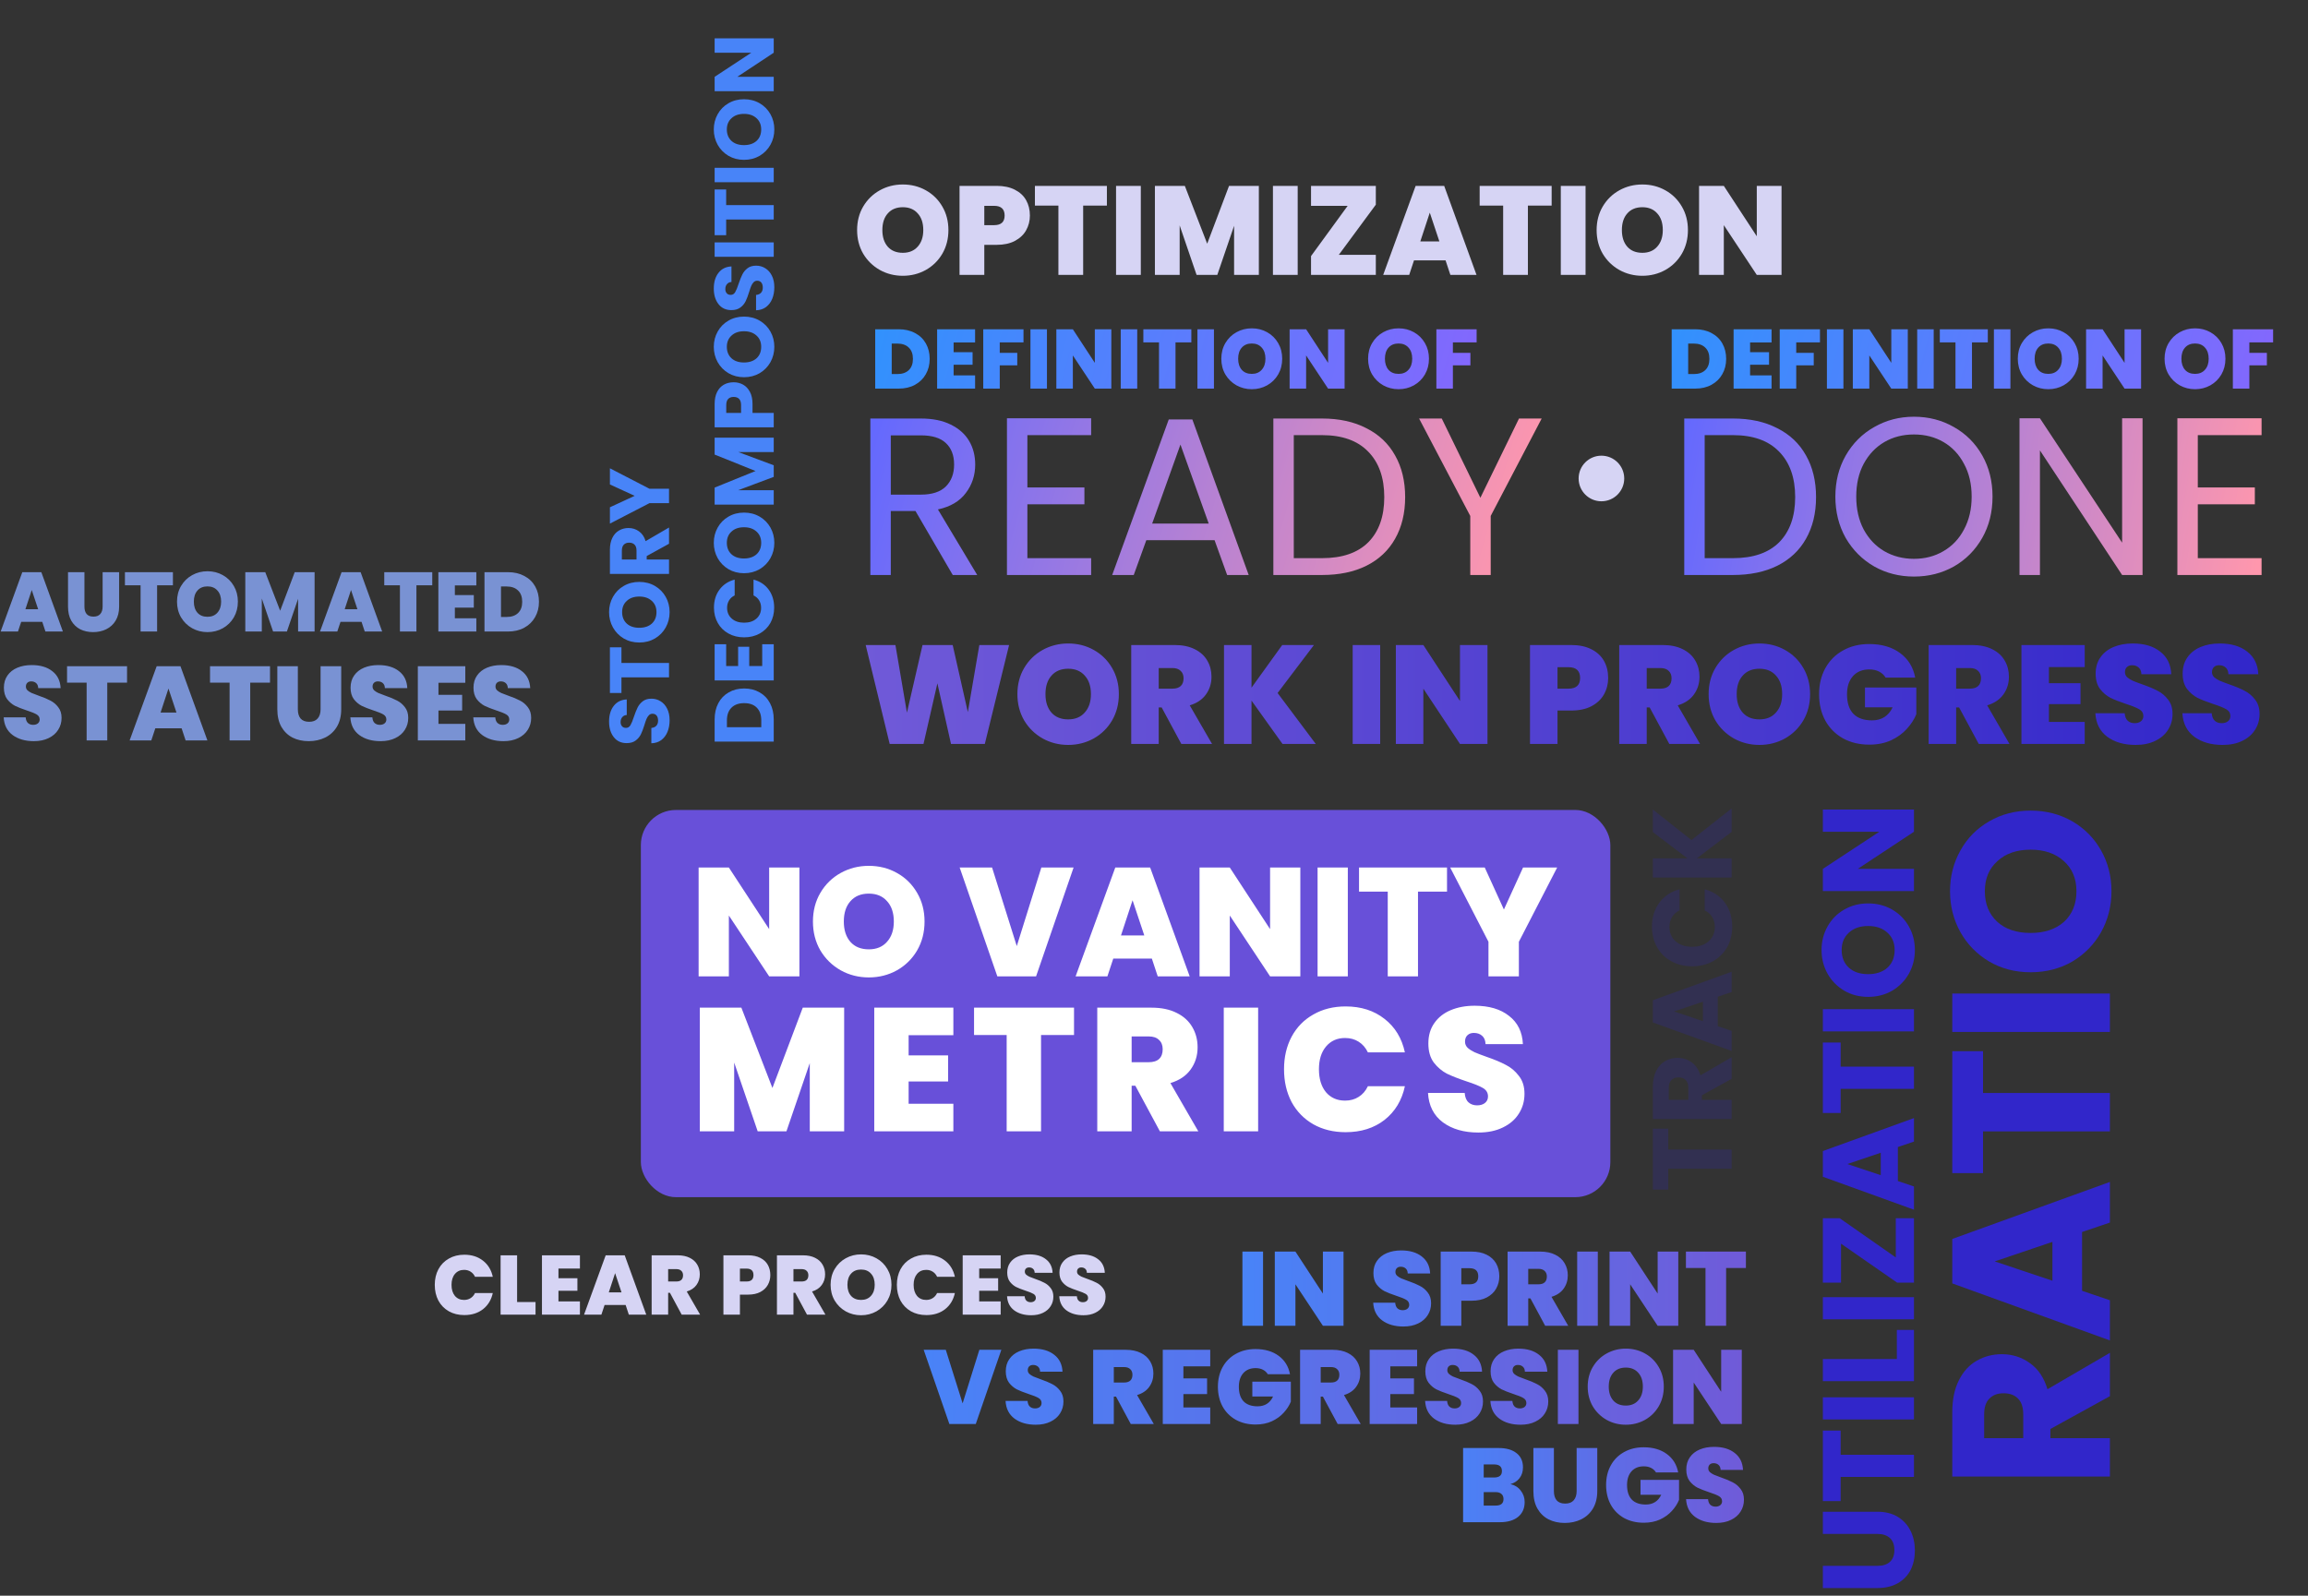 <svg width="551" height="381" viewBox="0 0 551 381" fill="none" xmlns="http://www.w3.org/2000/svg">
<rect x="0" y="0" width="551" height="381" fill="#333333" stroke="none"/>
<g clip-path="url(#clip0_1190_2546)">
<path d="M240.906 154.01L235.111 177.628H227.037L223.787 163.156L220.471 177.628H212.397L206.668 154.01H213.77L216.518 170.158L220.236 154.01H227.439L231.057 170.024L233.804 154.01H240.906ZM255.016 177.863C252.805 177.863 250.773 177.349 248.919 176.322C247.065 175.272 245.591 173.832 244.497 172C243.425 170.146 242.889 168.058 242.889 165.735C242.889 163.413 243.425 161.336 244.497 159.504C245.591 157.651 247.065 156.21 248.919 155.183C250.773 154.155 252.805 153.642 255.016 153.642C257.25 153.642 259.282 154.155 261.114 155.183C262.967 156.21 264.43 157.651 265.502 159.504C266.574 161.336 267.11 163.413 267.11 165.735C267.11 168.058 266.574 170.146 265.502 172C264.43 173.832 262.967 175.272 261.114 176.322C259.26 177.349 257.227 177.863 255.016 177.863ZM255.016 171.766C256.691 171.766 258.009 171.219 258.969 170.124C259.952 169.03 260.443 167.567 260.443 165.735C260.443 163.859 259.952 162.385 258.969 161.313C258.009 160.219 256.691 159.672 255.016 159.672C253.319 159.672 251.99 160.219 251.03 161.313C250.069 162.385 249.589 163.859 249.589 165.735C249.589 167.589 250.069 169.063 251.03 170.158C251.99 171.23 253.319 171.766 255.016 171.766ZM282.022 177.628L277.332 168.918H276.628V177.628H270.062V154.01H280.414C282.312 154.01 283.92 154.345 285.238 155.015C286.556 155.663 287.55 156.567 288.22 157.729C288.89 158.868 289.225 160.152 289.225 161.581C289.225 163.189 288.778 164.608 287.885 165.836C287.014 167.042 285.729 167.902 284.032 168.416L289.359 177.628H282.022ZM276.628 164.429H279.878C280.771 164.429 281.441 164.217 281.888 163.792C282.335 163.368 282.558 162.754 282.558 161.95C282.558 161.19 282.323 160.599 281.854 160.174C281.408 159.728 280.749 159.504 279.878 159.504H276.628V164.429ZM306.181 177.628L298.777 167.277V177.628H292.211V154.01H298.777V164.194L306.114 154.01H313.685L305.008 165.467L314.121 177.628H306.181ZM329.497 154.01V177.628H322.931V154.01H329.497ZM355.113 177.628H348.547L339.803 164.429V177.628H333.237V154.01H339.803L348.547 167.377V154.01H355.113V177.628ZM383.926 161.883C383.926 163.312 383.591 164.619 382.921 165.802C382.273 166.964 381.279 167.902 379.939 168.617C378.622 169.309 377.002 169.655 375.082 169.655H371.832V177.628H365.266V154.01H375.082C376.98 154.01 378.588 154.345 379.906 155.015C381.246 155.685 382.251 156.612 382.921 157.796C383.591 158.979 383.926 160.342 383.926 161.883ZM374.445 164.429C376.299 164.429 377.226 163.58 377.226 161.883C377.226 160.163 376.299 159.303 374.445 159.303H371.832V164.429H374.445ZM398.524 177.628L393.834 168.918H393.13V177.628H386.564V154.01H396.916C398.814 154.01 400.422 154.345 401.74 155.015C403.058 155.663 404.052 156.567 404.722 157.729C405.392 158.868 405.727 160.152 405.727 161.581C405.727 163.189 405.28 164.608 404.387 165.836C403.516 167.042 402.231 167.902 400.534 168.416L405.861 177.628H398.524ZM393.13 164.429H396.38C397.273 164.429 397.943 164.217 398.39 163.792C398.837 163.368 399.06 162.754 399.06 161.95C399.06 161.19 398.825 160.599 398.356 160.174C397.91 159.728 397.251 159.504 396.38 159.504H393.13V164.429ZM420.036 177.863C417.825 177.863 415.793 177.349 413.939 176.322C412.085 175.272 410.611 173.832 409.517 172C408.445 170.146 407.909 168.058 407.909 165.735C407.909 163.413 408.445 161.336 409.517 159.504C410.611 157.651 412.085 156.21 413.939 155.183C415.793 154.155 417.825 153.642 420.036 153.642C422.27 153.642 424.302 154.155 426.133 155.183C427.987 156.21 429.45 157.651 430.522 159.504C431.594 161.336 432.13 163.413 432.13 165.735C432.13 168.058 431.594 170.146 430.522 172C429.45 173.832 427.987 175.272 426.133 176.322C424.28 177.349 422.247 177.863 420.036 177.863ZM420.036 171.766C421.711 171.766 423.029 171.219 423.989 170.124C424.972 169.03 425.463 167.567 425.463 165.735C425.463 163.859 424.972 162.385 423.989 161.313C423.029 160.219 421.711 159.672 420.036 159.672C418.339 159.672 417.01 160.219 416.05 161.313C415.089 162.385 414.609 163.859 414.609 165.735C414.609 167.589 415.089 169.063 416.05 170.158C417.01 171.23 418.339 171.766 420.036 171.766ZM450.157 161.782C449.778 161.157 449.253 160.677 448.583 160.342C447.935 160.007 447.165 159.839 446.271 159.839C444.619 159.839 443.312 160.375 442.352 161.447C441.414 162.519 440.945 163.96 440.945 165.769C440.945 167.801 441.447 169.354 442.452 170.426C443.48 171.475 444.965 172 446.908 172C449.208 172 450.85 170.962 451.833 168.885H445.233V164.161H457.494V170.526C456.981 171.777 456.221 172.949 455.216 174.044C454.233 175.138 452.983 176.043 451.464 176.757C449.945 177.45 448.214 177.796 446.271 177.796C443.904 177.796 441.804 177.293 439.973 176.288C438.164 175.261 436.757 173.843 435.752 172.034C434.769 170.202 434.278 168.114 434.278 165.769C434.278 163.446 434.769 161.38 435.752 159.571C436.757 157.74 438.164 156.322 439.973 155.317C441.782 154.289 443.87 153.776 446.238 153.776C449.208 153.776 451.665 154.49 453.608 155.92C455.551 157.349 456.757 159.303 457.226 161.782H450.157ZM472.397 177.628L467.707 168.918H467.003V177.628H460.437V154.01H470.789C472.687 154.01 474.295 154.345 475.613 155.015C476.931 155.663 477.924 156.567 478.595 157.729C479.265 158.868 479.6 160.152 479.6 161.581C479.6 163.189 479.153 164.608 478.26 165.836C477.388 167.042 476.104 167.902 474.407 168.416L479.734 177.628H472.397ZM467.003 164.429H470.253C471.146 164.429 471.816 164.217 472.263 163.792C472.709 163.368 472.933 162.754 472.933 161.95C472.933 161.19 472.698 160.599 472.229 160.174C471.783 159.728 471.124 159.504 470.253 159.504H467.003V164.429ZM489.152 159.27V163.122H496.69V168.114H489.152V172.369H497.695V177.628H482.586V154.01H497.695V159.27H489.152ZM509.851 177.863C507.104 177.863 504.848 177.215 503.083 175.92C501.319 174.602 500.37 172.726 500.236 170.292H507.238C507.305 171.118 507.55 171.721 507.975 172.101C508.399 172.48 508.946 172.67 509.616 172.67C510.219 172.67 510.711 172.525 511.09 172.235C511.492 171.922 511.693 171.498 511.693 170.962C511.693 170.269 511.369 169.733 510.722 169.354C510.074 168.974 509.024 168.55 507.573 168.081C506.032 167.567 504.781 167.076 503.82 166.607C502.882 166.115 502.056 165.412 501.341 164.496C500.649 163.558 500.303 162.341 500.303 160.844C500.303 159.326 500.682 158.03 501.442 156.958C502.201 155.864 503.251 155.037 504.591 154.479C505.931 153.921 507.45 153.642 509.147 153.642C511.894 153.642 514.083 154.289 515.713 155.585C517.366 156.858 518.248 158.656 518.36 160.978H511.224C511.202 160.264 510.979 159.728 510.554 159.37C510.152 159.013 509.627 158.834 508.98 158.834C508.488 158.834 508.086 158.979 507.774 159.27C507.461 159.56 507.305 159.973 507.305 160.509C507.305 160.956 507.472 161.347 507.807 161.682C508.164 161.994 508.6 162.274 509.114 162.519C509.627 162.743 510.387 163.033 511.392 163.39C512.888 163.904 514.116 164.418 515.077 164.931C516.06 165.423 516.897 166.126 517.589 167.042C518.304 167.935 518.662 169.074 518.662 170.459C518.662 171.866 518.304 173.128 517.589 174.245C516.897 175.361 515.881 176.244 514.541 176.891C513.223 177.539 511.66 177.863 509.851 177.863ZM530.625 177.863C527.878 177.863 525.623 177.215 523.858 175.92C522.094 174.602 521.145 172.726 521.011 170.292H528.012C528.079 171.118 528.325 171.721 528.749 172.101C529.174 172.48 529.721 172.67 530.391 172.67C530.994 172.67 531.485 172.525 531.865 172.235C532.267 171.922 532.468 171.498 532.468 170.962C532.468 170.269 532.144 169.733 531.496 169.354C530.849 168.974 529.799 168.55 528.347 168.081C526.806 167.567 525.556 167.076 524.595 166.607C523.657 166.115 522.831 165.412 522.116 164.496C521.424 163.558 521.078 162.341 521.078 160.844C521.078 159.326 521.457 158.03 522.217 156.958C522.976 155.864 524.026 155.037 525.366 154.479C526.706 153.921 528.224 153.642 529.922 153.642C532.669 153.642 534.858 154.289 536.488 155.585C538.141 156.858 539.023 158.656 539.135 160.978H531.999C531.977 160.264 531.753 159.728 531.329 159.37C530.927 159.013 530.402 158.834 529.754 158.834C529.263 158.834 528.861 158.979 528.548 159.27C528.236 159.56 528.079 159.973 528.079 160.509C528.079 160.956 528.247 161.347 528.582 161.682C528.939 161.994 529.375 162.274 529.888 162.519C530.402 162.743 531.161 163.033 532.166 163.39C533.663 163.904 534.891 164.418 535.852 164.931C536.834 165.423 537.672 166.126 538.364 167.042C539.079 167.935 539.436 169.074 539.436 170.459C539.436 171.866 539.079 173.128 538.364 174.245C537.672 175.361 536.656 176.244 535.316 176.891C533.998 177.539 532.434 177.863 530.625 177.863Z" fill="url(#paint0_linear_1190_2546)"/>
<path d="M503.707 333.361L489.502 341.187L489.502 343.385L503.707 343.385L503.707 352.551L466.078 352.551L466.078 337.167C466.078 334.201 466.597 331.682 467.633 329.609C468.669 327.501 470.099 325.929 471.921 324.892C473.708 323.856 475.709 323.338 477.924 323.338C480.426 323.338 482.659 324.053 484.625 325.482C486.59 326.876 487.984 328.948 488.806 331.7L503.707 323.016L503.707 333.361ZM483.017 343.385L483.017 337.703C483.017 336.024 482.606 334.773 481.784 333.951C480.962 333.093 479.801 332.665 478.3 332.665C476.87 332.665 475.745 333.093 474.923 333.951C474.101 334.773 473.69 336.024 473.69 337.703L473.69 343.385L483.017 343.385ZM497.06 294.16L497.06 308.204L503.707 310.455L503.707 320.05L466.078 306.435L466.078 295.822L503.707 282.207L503.707 291.909L497.06 294.16ZM489.985 296.518L476.209 301.182L489.985 305.792L489.985 296.518ZM466.078 250.994L473.422 250.994L473.422 260.964L503.707 260.964L503.707 270.13L473.422 270.13L473.422 280.1L466.078 280.1L466.078 250.994ZM466.078 237.228L503.707 237.228L503.707 246.394L466.078 246.394L466.078 237.228ZM504.082 212.79C504.082 216.327 503.26 219.579 501.617 222.545C499.973 225.475 497.686 227.816 494.755 229.567C491.79 231.282 488.466 232.14 484.786 232.14C481.105 232.14 477.799 231.282 474.869 229.567C471.939 227.816 469.652 225.475 468.008 222.545C466.364 219.579 465.542 216.327 465.542 212.79C465.542 209.252 466.364 206.018 468.008 203.088C469.652 200.122 471.939 197.799 474.869 196.119C477.799 194.404 481.105 193.546 484.786 193.546C488.466 193.546 491.79 194.404 494.755 196.119C497.686 197.835 499.973 200.157 501.617 203.088C503.26 206.018 504.082 209.252 504.082 212.79ZM495.72 212.79C495.72 209.788 494.72 207.394 492.719 205.607C490.717 203.784 488.073 202.873 484.786 202.873C481.462 202.873 478.818 203.784 476.852 205.607C474.851 207.394 473.851 209.788 473.851 212.79C473.851 215.827 474.833 218.257 476.799 220.079C478.764 221.866 481.426 222.76 484.786 222.76C488.109 222.76 490.771 221.866 492.772 220.079C494.738 218.257 495.72 215.827 495.72 212.79Z" fill="#3126CA"/>
<path d="M435.178 373.873L448.193 373.873C449.494 373.873 450.496 373.552 451.199 372.912C451.901 372.272 452.252 371.332 452.252 370.092C452.252 368.852 451.901 367.902 451.199 367.241C450.496 366.58 449.494 366.249 448.193 366.249L435.178 366.249L435.178 360.95L448.162 360.95C450.104 360.95 451.746 361.364 453.089 362.19C454.432 363.016 455.444 364.132 456.126 365.537C456.808 366.921 457.149 368.47 457.149 370.185C457.149 371.9 456.818 373.439 456.157 374.802C455.475 376.145 454.463 377.209 453.12 377.994C451.757 378.779 450.104 379.172 448.162 379.172L435.178 379.172L435.178 373.873ZM435.178 341.58L439.423 341.58L439.423 347.344L456.932 347.344L456.932 352.643L439.423 352.643L439.423 358.407L435.178 358.407L435.178 341.58ZM435.178 333.621L456.932 333.621L456.932 338.921L435.178 338.921L435.178 333.621ZM452.841 324.482L452.841 317.541L456.932 317.541L456.932 329.781L435.178 329.781L435.178 324.482L452.841 324.482ZM435.178 309.714L456.932 309.714L456.932 315.013L435.178 315.013L435.178 309.714ZM452.593 300.234L452.593 290.876L456.932 290.876L456.932 306.246L452.903 306.246L439.516 296.949L439.516 306.246L435.178 306.246L435.178 290.876L439.206 290.876L452.593 300.234ZM453.089 273.872L453.089 281.991L456.932 283.292L456.932 288.839L435.178 280.968L435.178 274.833L456.932 266.961L456.932 272.57L453.089 273.872ZM448.999 275.235L441.034 277.931L448.999 280.596L448.999 275.235ZM435.178 248.917L439.423 248.917L439.423 254.681L456.932 254.681L456.932 259.98L439.423 259.98L439.423 265.743L435.178 265.743L435.178 248.917ZM435.178 240.958L456.932 240.958L456.932 246.257L435.178 246.257L435.178 240.958ZM457.149 226.83C457.149 228.875 456.673 230.755 455.723 232.47C454.773 234.164 453.451 235.517 451.757 236.529C450.042 237.521 448.121 238.017 445.993 238.017C443.865 238.017 441.954 237.521 440.26 236.529C438.566 235.517 437.244 234.164 436.293 232.47C435.343 230.755 434.868 228.875 434.868 226.83C434.868 224.784 435.343 222.915 436.293 221.221C437.244 219.506 438.566 218.163 440.26 217.192C441.954 216.201 443.865 215.705 445.993 215.705C448.121 215.705 450.042 216.201 451.757 217.192C453.451 218.184 454.773 219.527 455.723 221.221C456.673 222.915 457.149 224.784 457.149 226.83ZM452.314 226.83C452.314 225.094 451.736 223.71 450.579 222.677C449.422 221.624 447.893 221.097 445.993 221.097C444.071 221.097 442.543 221.624 441.406 222.677C440.249 223.71 439.671 225.094 439.671 226.83C439.671 228.586 440.239 229.991 441.375 231.044C442.512 232.077 444.051 232.594 445.993 232.594C447.914 232.594 449.453 232.077 450.61 231.044C451.746 229.991 452.314 228.586 452.314 226.83ZM456.932 193.296L456.932 198.595L443.514 207.458L456.932 207.458L456.932 212.757L435.178 212.757L435.178 207.458L448.658 198.595L435.178 198.595L435.178 193.296L456.932 193.296Z" fill="#3126CA"/>
<path d="M394.59 269.488L398.262 269.488L398.262 274.473L413.405 274.473L413.405 279.056L398.262 279.056L398.262 284.041L394.59 284.041L394.59 269.488ZM413.405 257.593L406.303 261.506L406.303 262.605L413.405 262.605L413.405 267.188L394.59 267.188L394.59 259.496C394.59 258.013 394.85 256.753 395.368 255.717C395.886 254.663 396.601 253.877 397.512 253.359C398.405 252.84 399.406 252.581 400.513 252.581C401.764 252.581 402.881 252.939 403.864 253.653C404.846 254.35 405.543 255.386 405.954 256.762L413.405 252.42L413.405 257.593ZM403.06 262.605L403.06 259.764C403.06 258.924 402.854 258.299 402.443 257.888C402.032 257.459 401.452 257.245 400.701 257.245C399.986 257.245 399.424 257.459 399.013 257.888C398.602 258.299 398.396 258.924 398.396 259.764L398.396 262.605L403.06 262.605ZM410.081 237.992L410.081 245.014L413.405 246.14L413.405 250.937L394.59 244.13L394.59 238.823L413.405 232.016L413.405 236.867L410.081 237.992ZM406.544 239.172L399.656 241.503L406.544 243.808L406.544 239.172ZM403.971 230.721C402.113 230.721 400.46 230.319 399.013 229.515C397.548 228.711 396.413 227.594 395.609 226.165C394.787 224.718 394.376 223.083 394.376 221.26C394.376 219.027 394.966 217.115 396.145 215.525C397.324 213.935 398.932 212.872 400.969 212.336L400.969 217.374C400.183 217.749 399.584 218.285 399.173 218.982C398.762 219.661 398.557 220.438 398.557 221.314C398.557 222.725 399.048 223.869 400.031 224.744C401.014 225.62 402.327 226.058 403.971 226.058C405.615 226.058 406.928 225.62 407.911 224.744C408.893 223.869 409.385 222.725 409.385 221.314C409.385 220.438 409.179 219.661 408.768 218.982C408.357 218.285 407.759 217.749 406.973 217.374L406.973 212.336C409.009 212.872 410.617 213.935 411.797 215.525C412.958 217.115 413.539 219.027 413.539 221.26C413.539 223.083 413.137 224.718 412.333 226.165C411.511 227.594 410.376 228.711 408.929 229.515C407.482 230.319 405.829 230.721 403.971 230.721ZM413.405 198.621L405.096 204.946L413.405 204.946L413.405 209.529L394.59 209.529L394.59 204.946L402.845 204.946L394.59 198.675L394.59 193.288L403.81 200.577L413.405 193.02L413.405 198.621Z" fill="#3126CA" fill-opacity="0.2"/>
<path d="M159.859 171.966C159.859 172.997 159.691 173.922 159.356 174.739C159.021 175.557 158.526 176.214 157.869 176.709C157.212 177.192 156.422 177.446 155.497 177.473L155.497 173.815C156.02 173.761 156.422 173.58 156.703 173.272C156.971 172.964 157.105 172.562 157.105 172.066C157.105 171.557 156.991 171.155 156.763 170.86C156.522 170.565 156.194 170.418 155.779 170.418C155.43 170.418 155.142 170.538 154.914 170.78C154.686 171.007 154.499 171.296 154.351 171.644C154.204 171.979 154.036 172.461 153.849 173.091C153.567 174.002 153.286 174.746 153.005 175.322C152.723 175.899 152.308 176.394 151.758 176.81C151.209 177.225 150.492 177.433 149.608 177.433C148.294 177.433 147.269 176.957 146.532 176.006C145.782 175.054 145.407 173.815 145.407 172.287C145.407 170.733 145.782 169.48 146.532 168.528C147.269 167.577 148.301 167.068 149.628 167.001L149.628 170.719C149.172 170.746 148.817 170.914 148.562 171.222C148.294 171.53 148.16 171.925 148.16 172.408C148.16 172.823 148.274 173.158 148.502 173.413C148.716 173.667 149.031 173.795 149.447 173.795C149.902 173.795 150.258 173.58 150.512 173.151C150.767 172.723 151.041 172.053 151.336 171.141C151.644 170.23 151.939 169.493 152.221 168.93C152.502 168.354 152.911 167.858 153.447 167.443C153.983 167.027 154.673 166.82 155.517 166.82C156.321 166.82 157.052 167.027 157.708 167.443C158.365 167.845 158.887 168.435 159.276 169.212C159.665 169.989 159.859 170.907 159.859 171.966ZM145.608 154.554L148.361 154.554L148.361 158.292L159.718 158.292L159.718 161.73L148.361 161.73L148.361 165.468L145.608 165.468L145.608 154.554ZM159.859 146.155C159.859 147.482 159.551 148.701 158.934 149.813C158.318 150.912 157.46 151.79 156.361 152.447C155.249 153.09 154.003 153.411 152.623 153.411C151.242 153.411 150.003 153.09 148.904 152.447C147.805 151.79 146.948 150.912 146.331 149.813C145.715 148.701 145.407 147.482 145.407 146.155C145.407 144.828 145.715 143.616 146.331 142.517C146.948 141.405 147.805 140.534 148.904 139.904C150.003 139.261 151.242 138.939 152.623 138.939C154.003 138.939 155.249 139.261 156.361 139.904C157.46 140.547 158.318 141.418 158.934 142.517C159.551 143.616 159.859 144.828 159.859 146.155ZM156.723 146.155C156.723 145.029 156.348 144.132 155.598 143.462C154.847 142.778 153.856 142.436 152.623 142.436C151.376 142.436 150.385 142.778 149.648 143.462C148.897 144.132 148.522 145.029 148.522 146.155C148.522 147.294 148.891 148.205 149.628 148.889C150.365 149.559 151.363 149.894 152.623 149.894C153.869 149.894 154.867 149.559 155.618 148.889C156.355 148.205 156.723 147.294 156.723 146.155ZM159.718 129.831L154.392 132.765L154.392 133.589L159.718 133.589L159.718 137.027L145.608 137.027L145.608 131.258C145.608 130.146 145.802 129.201 146.19 128.424C146.579 127.633 147.115 127.043 147.799 126.655C148.469 126.266 149.219 126.072 150.05 126.072C150.988 126.072 151.825 126.34 152.562 126.876C153.299 127.398 153.822 128.176 154.13 129.207L159.718 125.951L159.718 129.831ZM151.959 133.589L151.959 131.459C151.959 130.829 151.805 130.36 151.497 130.052C151.189 129.73 150.753 129.569 150.191 129.569C149.654 129.569 149.232 129.73 148.924 130.052C148.616 130.36 148.462 130.829 148.462 131.459L148.462 133.589L151.959 133.589ZM145.608 111.813L155.055 116.698L159.718 116.698L159.718 120.135L155.055 120.135L145.608 125.02L145.608 121.12L151.517 118.386L145.608 115.673L145.608 111.813ZM170.608 171.785C170.608 170.297 170.902 168.997 171.492 167.885C172.082 166.773 172.912 165.915 173.984 165.312C175.043 164.696 176.269 164.388 177.663 164.388C179.043 164.388 180.269 164.696 181.341 165.312C182.413 165.915 183.244 166.78 183.834 167.905C184.423 169.017 184.718 170.311 184.718 171.785L184.718 177.071L170.608 177.071L170.608 171.785ZM181.743 172.006C181.743 170.706 181.388 169.694 180.678 168.971C179.968 168.247 178.963 167.885 177.663 167.885C176.363 167.885 175.351 168.247 174.628 168.971C173.904 169.694 173.542 170.706 173.542 172.006L173.542 173.634L181.743 173.634L181.743 172.006ZM173.361 159.029L176.216 159.029L176.216 154.426L178.869 154.426L178.869 159.029L181.964 159.029L181.964 153.823L184.718 153.823L184.718 162.467L170.608 162.467L170.608 153.823L173.361 153.823L173.361 159.029ZM177.643 152.175C176.249 152.175 175.01 151.873 173.924 151.27C172.825 150.667 171.974 149.83 171.371 148.758C170.755 147.672 170.447 146.446 170.447 145.079C170.447 143.404 170.889 141.97 171.773 140.778C172.658 139.585 173.864 138.788 175.392 138.386L175.392 142.165C174.802 142.446 174.353 142.848 174.045 143.371C173.737 143.88 173.582 144.463 173.582 145.119C173.582 146.178 173.951 147.036 174.688 147.692C175.425 148.349 176.41 148.677 177.643 148.677C178.876 148.677 179.861 148.349 180.598 147.692C181.335 147.036 181.703 146.178 181.703 145.119C181.703 144.463 181.549 143.88 181.241 143.371C180.933 142.848 180.484 142.446 179.894 142.165L179.894 138.386C181.422 138.788 182.628 139.585 183.512 140.778C184.383 141.97 184.819 143.404 184.819 145.079C184.819 146.446 184.517 147.672 183.914 148.758C183.298 149.83 182.447 150.667 181.361 151.27C180.276 151.873 179.036 152.175 177.643 152.175ZM184.859 129.607C184.859 130.934 184.551 132.153 183.934 133.266C183.318 134.364 182.46 135.242 181.361 135.899C180.249 136.542 179.003 136.864 177.623 136.864C176.242 136.864 175.003 136.542 173.904 135.899C172.805 135.242 171.948 134.364 171.331 133.266C170.715 132.153 170.407 130.934 170.407 129.607C170.407 128.281 170.715 127.068 171.331 125.969C171.948 124.857 172.805 123.986 173.904 123.356C175.003 122.713 176.242 122.391 177.623 122.391C179.003 122.391 180.249 122.713 181.361 123.356C182.46 123.999 183.318 124.87 183.934 125.969C184.551 127.068 184.859 128.281 184.859 129.607ZM181.723 129.607C181.723 128.482 181.348 127.584 180.598 126.914C179.847 126.23 178.856 125.889 177.623 125.889C176.376 125.889 175.385 126.23 174.648 126.914C173.897 127.584 173.522 128.482 173.522 129.607C173.522 130.746 173.891 131.658 174.628 132.341C175.365 133.011 176.363 133.346 177.623 133.346C178.869 133.346 179.867 133.011 180.618 132.341C181.355 131.658 181.723 130.746 181.723 129.607ZM170.608 104.499L184.718 104.499L184.718 107.936L176.256 107.936L184.718 111.092L184.718 113.866L176.236 117.042L184.718 117.042L184.718 120.479L170.608 120.479L170.608 116.419L180.376 112.459L170.608 108.539L170.608 104.499ZM175.15 91.273C175.968 91.273 176.718 91.461 177.402 91.836C178.072 92.211 178.614 92.787 179.03 93.565C179.445 94.342 179.653 95.307 179.653 96.459L179.653 98.59L184.718 98.59L184.718 102.027L170.608 102.027L170.608 96.459C170.608 95.334 170.802 94.382 171.19 93.605C171.579 92.828 172.115 92.245 172.799 91.856C173.482 91.467 174.266 91.273 175.15 91.273ZM176.919 96.72C176.919 96.064 176.765 95.575 176.457 95.253C176.149 94.931 175.713 94.771 175.15 94.771C174.587 94.771 174.152 94.931 173.844 95.253C173.536 95.575 173.381 96.064 173.381 96.72L173.381 98.59L176.919 98.59L176.919 96.72ZM184.859 82.81C184.859 84.137 184.551 85.356 183.934 86.469C183.318 87.567 182.46 88.445 181.361 89.102C180.249 89.745 179.003 90.067 177.623 90.067C176.242 90.067 175.003 89.745 173.904 89.102C172.805 88.445 171.948 87.567 171.331 86.469C170.715 85.356 170.407 84.137 170.407 82.81C170.407 81.484 170.715 80.271 171.331 79.172C171.948 78.06 172.805 77.189 173.904 76.559C175.003 75.916 176.242 75.594 177.623 75.594C179.003 75.594 180.249 75.916 181.361 76.559C182.46 77.202 183.318 78.073 183.934 79.172C184.551 80.271 184.859 81.484 184.859 82.81ZM181.723 82.81C181.723 81.685 181.348 80.787 180.598 80.117C179.847 79.433 178.856 79.092 177.623 79.092C176.376 79.092 175.385 79.433 174.648 80.117C173.897 80.787 173.522 81.685 173.522 82.81C173.522 83.949 173.891 84.861 174.628 85.544C175.365 86.214 176.363 86.549 177.623 86.549C178.869 86.549 179.867 86.214 180.618 85.544C181.355 84.861 181.723 83.949 181.723 82.81ZM184.859 68.576C184.859 69.608 184.691 70.533 184.356 71.35C184.021 72.168 183.526 72.824 182.869 73.32C182.212 73.802 181.422 74.057 180.497 74.084L180.497 70.425C181.02 70.372 181.422 70.191 181.703 69.883C181.971 69.575 182.105 69.172 182.105 68.677C182.105 68.168 181.991 67.766 181.763 67.471C181.522 67.176 181.194 67.028 180.779 67.028C180.43 67.028 180.142 67.149 179.914 67.39C179.686 67.618 179.499 67.906 179.351 68.255C179.204 68.59 179.036 69.072 178.849 69.702C178.567 70.613 178.286 71.357 178.005 71.933C177.723 72.509 177.308 73.005 176.758 73.421C176.209 73.836 175.492 74.044 174.608 74.044C173.294 74.044 172.269 73.568 171.532 72.617C170.782 71.665 170.407 70.425 170.407 68.898C170.407 67.343 170.782 66.09 171.532 65.139C172.269 64.188 173.301 63.678 174.628 63.611L174.628 67.33C174.172 67.357 173.817 67.524 173.562 67.832C173.294 68.141 173.16 68.536 173.16 69.018C173.16 69.434 173.274 69.769 173.502 70.023C173.716 70.278 174.031 70.405 174.447 70.405C174.902 70.405 175.258 70.191 175.512 69.762C175.767 69.333 176.041 68.663 176.336 67.752C176.644 66.841 176.939 66.104 177.221 65.541C177.502 64.965 177.911 64.469 178.447 64.053C178.983 63.638 179.673 63.43 180.517 63.43C181.321 63.43 182.052 63.638 182.708 64.053C183.365 64.456 183.887 65.045 184.276 65.822C184.665 66.6 184.859 67.518 184.859 68.576ZM170.608 57.878L184.718 57.878L184.718 61.315L170.608 61.315L170.608 57.878ZM170.608 45.236L173.361 45.236L173.361 48.975L184.718 48.975L184.718 52.412L173.361 52.412L173.361 56.151L170.608 56.151L170.608 45.236ZM170.608 40.074L184.718 40.074L184.718 43.511L170.608 43.511L170.608 40.074ZM184.859 30.909C184.859 32.236 184.551 33.456 183.934 34.568C183.318 35.667 182.46 36.544 181.361 37.201C180.249 37.844 179.003 38.166 177.623 38.166C176.242 38.166 175.003 37.844 173.904 37.201C172.805 36.544 171.948 35.667 171.331 34.568C170.715 33.456 170.407 32.236 170.407 30.909C170.407 29.583 170.715 28.37 171.331 27.271C171.948 26.159 172.805 25.288 173.904 24.658C175.003 24.015 176.242 23.693 177.623 23.693C179.003 23.693 180.249 24.015 181.361 24.658C182.46 25.301 183.318 26.172 183.934 27.271C184.551 28.37 184.859 29.583 184.859 30.909ZM181.723 30.909C181.723 29.784 181.348 28.886 180.598 28.216C179.847 27.532 178.856 27.191 177.623 27.191C176.376 27.191 175.385 27.532 174.648 28.216C173.897 28.886 173.522 29.784 173.522 30.909C173.522 32.048 173.891 32.96 174.628 33.643C175.365 34.313 176.363 34.648 177.623 34.648C178.869 34.648 179.867 34.313 180.618 33.643C181.355 32.96 181.723 32.048 181.723 30.909ZM184.718 9.158L184.718 12.595L176.015 18.344L184.718 18.344L184.718 21.781L170.608 21.781L170.608 18.344L179.351 12.595L170.608 12.595L170.608 9.158L184.718 9.158Z" fill="#4884F8"/>
<path d="M10.091 148.476H5.065L4.302 150.787H0.161L5.327 136.616H9.869L15.015 150.787H10.854L10.091 148.476ZM9.106 145.46L7.578 140.877L6.07 145.46H9.106ZM20.159 136.616L20.159 144.837C20.159 145.601 20.333 146.191 20.681 146.606C21.043 147.022 21.586 147.229 22.309 147.229C23.033 147.229 23.576 147.022 23.938 146.606C24.313 146.177 24.5 145.588 24.5 144.837L24.5 136.616H28.44L28.44 144.837C28.44 146.137 28.166 147.249 27.616 148.174C27.067 149.085 26.316 149.775 25.365 150.244C24.427 150.7 23.381 150.928 22.229 150.928C21.077 150.928 20.045 150.7 19.134 150.244C18.236 149.775 17.526 149.085 17.003 148.174C16.494 147.263 16.239 146.151 16.239 144.837L16.239 136.616H20.159ZM41.283 136.616L41.283 139.752H37.504L37.504 150.787H33.564L33.564 139.752H29.825L29.825 136.616H41.283ZM49.535 150.928C48.208 150.928 46.988 150.62 45.876 150.003C44.764 149.373 43.88 148.509 43.223 147.41C42.58 146.298 42.258 145.045 42.258 143.651C42.258 142.258 42.58 141.011 43.223 139.913C43.88 138.8 44.764 137.936 45.876 137.32C46.988 136.703 48.208 136.395 49.535 136.395C50.875 136.395 52.094 136.703 53.193 137.32C54.305 137.936 55.183 138.8 55.826 139.913C56.469 141.011 56.791 142.258 56.791 143.651C56.791 145.045 56.469 146.298 55.826 147.41C55.183 148.509 54.305 149.373 53.193 150.003C52.081 150.62 50.861 150.928 49.535 150.928ZM49.535 147.269C50.54 147.269 51.33 146.941 51.906 146.285C52.496 145.628 52.791 144.75 52.791 143.651C52.791 142.526 52.496 141.641 51.906 140.998C51.33 140.341 50.54 140.013 49.535 140.013C48.516 140.013 47.719 140.341 47.143 140.998C46.566 141.641 46.278 142.526 46.278 143.651C46.278 144.764 46.566 145.648 47.143 146.305C47.719 146.948 48.516 147.269 49.535 147.269ZM75.105 136.616L75.105 150.787H71.165L71.165 142.968L68.492 150.787H65.195L62.502 142.908L62.502 150.787H58.562L58.562 136.616H63.326L66.884 145.822L70.361 136.616H75.105ZM86.312 148.476H81.287L80.523 150.787H76.383L81.549 136.616H86.091L91.237 150.787H87.076L86.312 148.476ZM85.328 145.46L83.8 140.877L82.292 145.46H85.328ZM103.195 136.616L103.195 139.752H99.416L99.416 150.787L95.476 150.787L95.476 139.752L91.737 139.752L91.737 136.616L103.195 136.616ZM108.592 139.772L108.592 142.083H113.115L113.115 145.078H108.592L108.592 147.631H113.718L113.718 150.787H104.652L104.652 136.616H113.718L113.718 139.772H108.592ZM121.273 136.616C122.76 136.616 124.06 136.918 125.172 137.521C126.298 138.11 127.162 138.941 127.765 140.013C128.368 141.085 128.67 142.311 128.67 143.692C128.67 145.058 128.362 146.278 127.745 147.35C127.142 148.422 126.278 149.266 125.152 149.883C124.04 150.486 122.747 150.787 121.273 150.787H115.665L115.665 136.616H121.273ZM120.971 147.31C122.124 147.31 123.028 146.995 123.685 146.365C124.341 145.735 124.67 144.844 124.67 143.692C124.67 142.526 124.341 141.628 123.685 140.998C123.028 140.355 122.124 140.033 120.971 140.033H119.604L119.604 147.31H120.971ZM8.091 176.963C6.03 176.963 4.338 176.477 3.015 175.506C1.692 174.517 0.98 173.11 0.879 171.285H6.131C6.181 171.904 6.365 172.357 6.684 172.641C7.002 172.926 7.412 173.068 7.915 173.068C8.367 173.068 8.735 172.96 9.02 172.742C9.322 172.507 9.472 172.189 9.472 171.787C9.472 171.268 9.23 170.866 8.744 170.581C8.258 170.296 7.471 169.978 6.382 169.626C5.226 169.241 4.288 168.872 3.568 168.521C2.864 168.152 2.245 167.625 1.709 166.938C1.189 166.234 0.93 165.321 0.93 164.199C0.93 163.06 1.214 162.088 1.784 161.284C2.353 160.464 3.141 159.844 4.146 159.425C5.151 159.006 6.29 158.797 7.563 158.797C9.623 158.797 11.265 159.283 12.488 160.254C13.727 161.209 14.389 162.557 14.473 164.3H9.121C9.104 163.763 8.936 163.361 8.618 163.093C8.317 162.825 7.923 162.691 7.437 162.691C7.069 162.691 6.767 162.8 6.533 163.018C6.298 163.236 6.181 163.546 6.181 163.948C6.181 164.283 6.307 164.576 6.558 164.827C6.826 165.062 7.153 165.271 7.538 165.455C7.923 165.623 8.493 165.841 9.246 166.109C10.369 166.494 11.29 166.879 12.01 167.264C12.747 167.633 13.375 168.161 13.895 168.847C14.431 169.517 14.699 170.372 14.699 171.41C14.699 172.465 14.431 173.412 13.895 174.249C13.375 175.087 12.613 175.749 11.608 176.234C10.62 176.72 9.447 176.963 8.091 176.963ZM30.33 159.073L30.33 162.993H25.606L25.606 176.787H20.682L20.682 162.993H16.008L16.008 159.073H30.33ZM43.358 173.898H37.077L36.122 176.787H30.946L37.403 159.073H43.082L49.514 176.787H44.313L43.358 173.898ZM42.127 170.129L40.217 164.4L38.333 170.129H42.127ZM64.461 159.073L64.461 162.993H59.737L59.737 176.787H54.813L54.813 162.993H50.139L50.139 159.073H64.461ZM71.107 159.073L71.107 169.35C71.107 170.305 71.325 171.042 71.76 171.561C72.213 172.08 72.891 172.34 73.796 172.34C74.7 172.34 75.379 172.08 75.831 171.561C76.3 171.025 76.534 170.288 76.534 169.35L76.534 159.073H81.459L81.459 169.35C81.459 170.975 81.116 172.365 80.429 173.521C79.742 174.66 78.804 175.522 77.615 176.109C76.442 176.678 75.136 176.963 73.695 176.963C72.255 176.963 70.965 176.678 69.826 176.109C68.704 175.522 67.816 174.66 67.162 173.521C66.526 172.382 66.208 170.991 66.208 169.35L66.208 159.073H71.107ZM90.854 176.963C88.794 176.963 87.102 176.477 85.779 175.506C84.455 174.517 83.743 173.11 83.643 171.285H88.894C88.945 171.904 89.129 172.357 89.447 172.641C89.765 172.926 90.176 173.068 90.678 173.068C91.13 173.068 91.499 172.96 91.784 172.742C92.085 172.507 92.236 172.189 92.236 171.787C92.236 171.268 91.993 170.866 91.507 170.581C91.022 170.296 90.234 169.978 89.145 169.626C87.99 169.241 87.052 168.872 86.331 168.521C85.628 168.152 85.008 167.625 84.472 166.938C83.953 166.234 83.693 165.321 83.693 164.199C83.693 163.06 83.978 162.088 84.547 161.284C85.117 160.464 85.904 159.844 86.909 159.425C87.914 159.006 89.053 158.797 90.326 158.797C92.387 158.797 94.028 159.283 95.251 160.254C96.491 161.209 97.152 162.557 97.236 164.3H91.884C91.868 163.763 91.7 163.361 91.382 163.093C91.08 162.825 90.686 162.691 90.201 162.691C89.832 162.691 89.531 162.8 89.296 163.018C89.062 163.236 88.945 163.546 88.945 163.948C88.945 164.283 89.07 164.576 89.321 164.827C89.589 165.062 89.916 165.271 90.301 165.455C90.686 165.623 91.256 165.841 92.01 166.109C93.132 166.494 94.053 166.879 94.774 167.264C95.511 167.633 96.139 168.161 96.658 168.847C97.194 169.517 97.462 170.372 97.462 171.41C97.462 172.465 97.194 173.412 96.658 174.249C96.139 175.087 95.377 175.749 94.372 176.234C93.383 176.72 92.211 176.963 90.854 176.963ZM104.676 163.018L104.676 165.908H110.33L110.33 169.651H104.676L104.676 172.842L111.083 172.842L111.083 176.787L99.752 176.787L99.752 159.073L111.083 159.073L111.083 163.018L104.676 163.018ZM120.2 176.963C118.14 176.963 116.448 176.477 115.125 175.506C113.802 174.517 113.09 173.11 112.989 171.285H118.241C118.291 171.904 118.475 172.357 118.793 172.641C119.112 172.926 119.522 173.068 120.024 173.068C120.477 173.068 120.845 172.96 121.13 172.742C121.432 172.507 121.582 172.189 121.582 171.787C121.582 171.268 121.339 170.866 120.854 170.581C120.368 170.296 119.581 169.978 118.492 169.626C117.336 169.241 116.398 168.872 115.678 168.521C114.974 168.152 114.354 167.625 113.818 166.938C113.299 166.234 113.039 165.321 113.039 164.199C113.039 163.06 113.324 162.088 113.894 161.284C114.463 160.464 115.251 159.844 116.256 159.425C117.261 159.006 118.4 158.797 119.673 158.797C121.733 158.797 123.375 159.283 124.597 160.254C125.837 161.209 126.499 162.557 126.582 164.3H121.231C121.214 163.763 121.046 163.361 120.728 163.093C120.426 162.825 120.033 162.691 119.547 162.691C119.179 162.691 118.877 162.8 118.643 163.018C118.408 163.236 118.291 163.546 118.291 163.948C118.291 164.283 118.416 164.576 118.668 164.827C118.936 165.062 119.262 165.271 119.648 165.455C120.033 165.623 120.602 165.841 121.356 166.109C122.478 166.494 123.4 166.879 124.12 167.264C124.857 167.633 125.485 168.161 126.004 168.847C126.54 169.517 126.808 170.372 126.808 171.41C126.808 172.465 126.54 173.412 126.004 174.249C125.485 175.087 124.723 175.749 123.718 176.234C122.73 176.72 121.557 176.963 120.2 176.963Z" fill="#7992D3"/>
<rect x="152.995" y="193.393" width="231.451" height="92.451" rx="8.375" fill="#6850D9"/>
<path d="M190.848 233.118H183.625L174.007 218.599V233.118H166.784V207.138H174.007L183.625 221.842V207.138H190.848V233.118ZM207.419 233.376C204.986 233.376 202.751 232.811 200.712 231.681C198.672 230.527 197.051 228.942 195.847 226.927C194.668 224.888 194.078 222.591 194.078 220.036C194.078 217.481 194.668 215.196 195.847 213.182C197.051 211.143 198.672 209.558 200.712 208.428C202.751 207.298 204.986 206.733 207.419 206.733C209.875 206.733 212.111 207.298 214.125 208.428C216.165 209.558 217.774 211.143 218.953 213.182C220.132 215.196 220.722 217.481 220.722 220.036C220.722 222.591 220.132 224.888 218.953 226.927C217.774 228.942 216.165 230.527 214.125 231.681C212.086 232.811 209.851 233.376 207.419 233.376ZM207.419 226.669C209.261 226.669 210.711 226.068 211.767 224.864C212.848 223.66 213.388 222.051 213.388 220.036C213.388 217.972 212.848 216.351 211.767 215.172C210.711 213.968 209.261 213.366 207.419 213.366C205.551 213.366 204.09 213.968 203.033 215.172C201.977 216.351 201.449 217.972 201.449 220.036C201.449 222.075 201.977 223.697 203.033 224.901C204.09 226.08 205.551 226.669 207.419 226.669ZM256.302 207.138L247.348 233.118H238.098L229.106 207.138H236.845L242.741 225.896L248.601 207.138H256.302ZM274.989 228.88H265.776L264.376 233.118H256.784L266.255 207.138H274.583L284.017 233.118H276.389L274.989 228.88ZM273.183 223.353L270.382 214.951L267.618 223.353H273.183ZM310.435 233.118H303.213L293.594 218.599V233.118H286.371V207.138H293.594L303.213 221.842V207.138H310.435V233.118ZM321.773 207.138V233.118H314.55V207.138H321.773ZM345.454 207.138V212.887H338.526V233.118H331.303V212.887H324.449V207.138H345.454ZM371.748 207.138L362.609 224.864V233.118H355.349V224.864L346.21 207.138H354.465L359.034 217.162L363.604 207.138H371.748ZM201.53 240.595V270.118H193.322V253.828L187.753 270.118H180.885L175.274 253.703V270.118H167.066V240.595H176.991L184.403 259.775L191.647 240.595H201.53ZM216.923 247.17V251.986H226.345V258.225H216.923V263.544H227.601V270.118H208.715V240.595H227.601V247.17H216.923ZM256.406 240.595V247.128H248.533V270.118H240.326V247.128H232.537V240.595H256.406ZM276.905 270.118L271.043 259.23H270.163V270.118H261.955V240.595H274.895C277.268 240.595 279.278 241.014 280.926 241.852C282.573 242.661 283.815 243.792 284.653 245.244C285.49 246.668 285.909 248.273 285.909 250.06C285.909 252.07 285.351 253.842 284.234 255.378C283.145 256.885 281.54 257.96 279.418 258.602L286.076 270.118H276.905ZM270.163 253.619H274.225C275.342 253.619 276.18 253.354 276.738 252.823C277.296 252.293 277.575 251.525 277.575 250.52C277.575 249.571 277.282 248.831 276.696 248.301C276.138 247.742 275.314 247.463 274.225 247.463H270.163V253.619ZM300.362 240.595V270.118H292.154V240.595H300.362ZM306.544 255.294C306.544 252.391 307.144 249.808 308.344 247.547C309.573 245.258 311.304 243.485 313.537 242.229C315.77 240.944 318.339 240.302 321.242 240.302C324.927 240.302 328.026 241.293 330.539 243.276C333.051 245.23 334.671 247.896 335.397 251.274H326.561C326.03 250.157 325.29 249.306 324.341 248.719C323.42 248.133 322.345 247.84 321.117 247.84C319.218 247.84 317.697 248.524 316.552 249.892C315.435 251.232 314.877 253.033 314.877 255.294C314.877 257.583 315.435 259.412 316.552 260.78C317.697 262.12 319.218 262.79 321.117 262.79C322.345 262.79 323.42 262.497 324.341 261.911C325.29 261.324 326.03 260.473 326.561 259.356H335.397C334.671 262.734 333.051 265.414 330.539 267.396C328.026 269.351 324.927 270.328 321.242 270.328C318.339 270.328 315.77 269.7 313.537 268.443C311.304 267.159 309.573 265.386 308.344 263.125C307.144 260.836 306.544 258.225 306.544 255.294ZM352.935 270.412C349.501 270.412 346.681 269.602 344.476 267.983C342.27 266.336 341.084 263.99 340.916 260.947H349.669C349.752 261.98 350.059 262.734 350.59 263.209C351.12 263.683 351.804 263.921 352.642 263.921C353.396 263.921 354.01 263.739 354.484 263.376C354.987 262.985 355.238 262.455 355.238 261.785C355.238 260.92 354.833 260.249 354.024 259.775C353.214 259.3 351.902 258.77 350.087 258.184C348.161 257.541 346.598 256.927 345.397 256.341C344.225 255.727 343.192 254.847 342.298 253.703C341.433 252.53 341 251.009 341 249.138C341 247.24 341.475 245.621 342.424 244.281C343.373 242.913 344.685 241.88 346.36 241.182C348.035 240.484 349.934 240.135 352.056 240.135C355.489 240.135 358.225 240.944 360.263 242.564C362.329 244.155 363.432 246.402 363.572 249.306H354.652C354.624 248.412 354.345 247.742 353.814 247.296C353.312 246.849 352.656 246.626 351.846 246.626C351.232 246.626 350.729 246.807 350.339 247.17C349.948 247.533 349.752 248.049 349.752 248.719C349.752 249.278 349.962 249.766 350.381 250.185C350.827 250.576 351.372 250.925 352.014 251.232C352.656 251.511 353.605 251.874 354.861 252.321C356.732 252.963 358.267 253.605 359.468 254.247C360.696 254.861 361.743 255.741 362.608 256.885C363.502 258.002 363.949 259.426 363.949 261.157C363.949 262.916 363.502 264.493 362.608 265.889C361.743 267.285 360.473 268.388 358.798 269.197C357.151 270.007 355.196 270.412 352.935 270.412Z" fill="white"/>
<g clip-path="url(#clip1_1190_2546)">
<path d="M301.534 298.836V316.55H296.61V298.836H301.534ZM320.746 316.55H315.821L309.264 306.65V316.55H304.339V298.836H309.264L315.821 308.862V298.836H320.746V316.55ZM335.044 316.726C332.984 316.726 331.292 316.24 329.969 315.269C328.645 314.28 327.933 312.873 327.833 311.047H333.084C333.135 311.667 333.319 312.12 333.637 312.404C333.955 312.689 334.366 312.831 334.868 312.831C335.321 312.831 335.689 312.723 335.974 312.505C336.275 312.27 336.426 311.952 336.426 311.55C336.426 311.031 336.183 310.629 335.697 310.344C335.212 310.059 334.424 309.741 333.336 309.389C332.18 309.004 331.242 308.635 330.521 308.284C329.818 307.915 329.198 307.387 328.662 306.701C328.143 305.997 327.883 305.084 327.883 303.962C327.883 302.823 328.168 301.851 328.738 301.047C329.307 300.227 330.094 299.607 331.099 299.188C332.104 298.769 333.243 298.56 334.516 298.56C336.577 298.56 338.218 299.046 339.441 300.017C340.681 300.972 341.342 302.32 341.426 304.062H336.074C336.058 303.526 335.89 303.124 335.572 302.856C335.27 302.588 334.877 302.454 334.391 302.454C334.022 302.454 333.721 302.563 333.486 302.781C333.252 302.999 333.135 303.309 333.135 303.711C333.135 304.046 333.26 304.339 333.511 304.59C333.779 304.825 334.106 305.034 334.491 305.218C334.877 305.386 335.446 305.604 336.2 305.872C337.322 306.257 338.243 306.642 338.964 307.027C339.701 307.396 340.329 307.923 340.848 308.61C341.384 309.28 341.652 310.135 341.652 311.173C341.652 312.228 341.384 313.175 340.848 314.012C340.329 314.85 339.567 315.512 338.562 315.997C337.573 316.483 336.401 316.726 335.044 316.726ZM357.937 304.741C357.937 305.813 357.686 306.793 357.183 307.681C356.697 308.552 355.952 309.255 354.947 309.791C353.959 310.31 352.744 310.57 351.304 310.57H348.866V316.55H343.942V298.836H351.304C352.727 298.836 353.933 299.088 354.922 299.59C355.927 300.093 356.681 300.788 357.183 301.675C357.686 302.563 357.937 303.585 357.937 304.741ZM350.826 306.65C352.216 306.65 352.912 306.014 352.912 304.741C352.912 303.451 352.216 302.806 350.826 302.806H348.866V306.65H350.826ZM368.885 316.55L365.368 310.017H364.84V316.55H359.915V298.836H367.679C369.103 298.836 370.309 299.088 371.297 299.59C372.286 300.076 373.031 300.754 373.534 301.625C374.036 302.48 374.287 303.443 374.287 304.515C374.287 305.721 373.952 306.784 373.282 307.706C372.629 308.61 371.666 309.255 370.393 309.64L374.388 316.55H368.885ZM364.84 306.65H367.277C367.947 306.65 368.45 306.491 368.785 306.173C369.12 305.855 369.287 305.394 369.287 304.791C369.287 304.222 369.111 303.778 368.76 303.459C368.425 303.124 367.93 302.957 367.277 302.957H364.84V306.65ZM381.452 298.836V316.55H376.527V298.836H381.452ZM400.663 316.55H395.739L389.181 306.65V316.55H384.256V298.836H389.181L395.739 308.862V298.836H400.663V316.55ZM416.81 298.836V302.756H412.087V316.55H407.162V302.756H402.489V298.836H416.81Z" fill="url(#paint1_linear_1190_2546)"/>
</g>
<g clip-path="url(#clip2_1190_2546)">
<path d="M239.057 322.287L232.952 340.001H226.645L220.514 322.287H225.791L229.811 335.076L233.806 322.287H239.057ZM247.275 340.177C245.215 340.177 243.523 339.691 242.2 338.72C240.876 337.731 240.165 336.324 240.064 334.498H245.315C245.366 335.118 245.55 335.57 245.868 335.855C246.186 336.14 246.597 336.282 247.099 336.282C247.552 336.282 247.92 336.173 248.205 335.956C248.506 335.721 248.657 335.403 248.657 335.001C248.657 334.482 248.414 334.08 247.928 333.795C247.443 333.51 246.655 333.192 245.567 332.84C244.411 332.455 243.473 332.086 242.752 331.735C242.049 331.366 241.429 330.838 240.893 330.152C240.374 329.448 240.114 328.535 240.114 327.413C240.114 326.274 240.399 325.302 240.969 324.498C241.538 323.677 242.325 323.058 243.33 322.639C244.335 322.22 245.474 322.011 246.747 322.011C248.808 322.011 250.449 322.497 251.672 323.468C252.912 324.423 253.573 325.771 253.657 327.513H248.305C248.289 326.977 248.121 326.575 247.803 326.307C247.501 326.039 247.108 325.905 246.622 325.905C246.253 325.905 245.952 326.014 245.717 326.232C245.483 326.45 245.366 326.76 245.366 327.162C245.366 327.497 245.491 327.79 245.742 328.041C246.01 328.276 246.337 328.485 246.722 328.669C247.108 328.837 247.677 329.054 248.431 329.322C249.553 329.708 250.475 330.093 251.195 330.478C251.932 330.847 252.56 331.374 253.079 332.061C253.615 332.731 253.883 333.585 253.883 334.624C253.883 335.679 253.615 336.626 253.079 337.463C252.56 338.301 251.798 338.962 250.793 339.448C249.804 339.934 248.632 340.177 247.275 340.177ZM269.952 340.001L266.434 333.468H265.907V340.001H260.982V322.287H268.746C270.17 322.287 271.376 322.538 272.364 323.041C273.352 323.527 274.098 324.205 274.6 325.076C275.103 325.93 275.354 326.894 275.354 327.966C275.354 329.172 275.019 330.235 274.349 331.157C273.696 332.061 272.733 332.706 271.459 333.091L275.454 340.001H269.952ZM265.907 330.101H268.344C269.014 330.101 269.516 329.942 269.851 329.624C270.186 329.306 270.354 328.845 270.354 328.242C270.354 327.673 270.178 327.229 269.826 326.91C269.491 326.575 268.997 326.408 268.344 326.408H265.907V330.101ZM282.518 326.232V329.121H288.172V332.865H282.518V336.056H288.925V340.001H277.594V322.287H288.925V326.232H282.518ZM302.665 328.116C302.381 327.647 301.987 327.287 301.485 327.036C300.999 326.785 300.421 326.659 299.751 326.659C298.511 326.659 297.531 327.061 296.811 327.865C296.108 328.669 295.756 329.75 295.756 331.106C295.756 332.631 296.133 333.795 296.887 334.599C297.657 335.386 298.771 335.78 300.228 335.78C301.954 335.78 303.185 335.001 303.922 333.443H298.972V329.9H308.168V334.674C307.783 335.612 307.213 336.492 306.46 337.313C305.722 338.133 304.784 338.812 303.645 339.348C302.506 339.867 301.208 340.127 299.751 340.127C297.975 340.127 296.401 339.75 295.027 338.996C293.67 338.225 292.615 337.162 291.861 335.805C291.124 334.431 290.756 332.865 290.756 331.106C290.756 329.364 291.124 327.815 291.861 326.458C292.615 325.085 293.67 324.021 295.027 323.267C296.384 322.497 297.95 322.111 299.726 322.111C301.954 322.111 303.796 322.647 305.253 323.719C306.711 324.791 307.615 326.257 307.967 328.116H302.665ZM319.345 340.001L315.827 333.468H315.3V340.001H310.375V322.287H318.139C319.563 322.287 320.769 322.538 321.757 323.041C322.745 323.527 323.491 324.205 323.993 325.076C324.496 325.93 324.747 326.894 324.747 327.966C324.747 329.172 324.412 330.235 323.742 331.157C323.089 332.061 322.126 332.706 320.853 333.091L324.848 340.001H319.345ZM315.3 330.101H317.737C318.407 330.101 318.909 329.942 319.244 329.624C319.58 329.306 319.747 328.845 319.747 328.242C319.747 327.673 319.571 327.229 319.219 326.91C318.884 326.575 318.39 326.408 317.737 326.408H315.3V330.101ZM331.911 326.232V329.121H337.565V332.865H331.911V336.056H338.318V340.001H326.987V322.287H338.318V326.232H331.911ZM347.435 340.177C345.375 340.177 343.683 339.691 342.36 338.72C341.037 337.731 340.325 336.324 340.224 334.498H345.476C345.526 335.118 345.71 335.57 346.028 335.855C346.347 336.14 346.757 336.282 347.26 336.282C347.712 336.282 348.08 336.173 348.365 335.956C348.667 335.721 348.817 335.403 348.817 335.001C348.817 334.482 348.574 334.08 348.089 333.795C347.603 333.51 346.816 333.192 345.727 332.84C344.571 332.455 343.633 332.086 342.913 331.735C342.209 331.366 341.589 330.838 341.053 330.152C340.534 329.448 340.275 328.535 340.275 327.413C340.275 326.274 340.559 325.302 341.129 324.498C341.698 323.677 342.486 323.058 343.491 322.639C344.496 322.22 345.635 322.011 346.908 322.011C348.968 322.011 350.61 322.497 351.832 323.468C353.072 324.423 353.734 325.771 353.817 327.513H348.466C348.449 326.977 348.281 326.575 347.963 326.307C347.662 326.039 347.268 325.905 346.782 325.905C346.414 325.905 346.112 326.014 345.878 326.232C345.643 326.45 345.526 326.76 345.526 327.162C345.526 327.497 345.651 327.79 345.903 328.041C346.171 328.276 346.497 328.485 346.883 328.669C347.268 328.837 347.837 329.054 348.591 329.322C349.713 329.708 350.635 330.093 351.355 330.478C352.092 330.847 352.72 331.374 353.24 332.061C353.776 332.731 354.044 333.585 354.044 334.624C354.044 335.679 353.776 336.626 353.24 337.463C352.72 338.301 351.958 338.962 350.953 339.448C349.965 339.934 348.792 340.177 347.435 340.177ZM363.016 340.177C360.956 340.177 359.264 339.691 357.941 338.72C356.618 337.731 355.906 336.324 355.805 334.498H361.057C361.107 335.118 361.291 335.57 361.609 335.855C361.928 336.14 362.338 336.282 362.841 336.282C363.293 336.282 363.661 336.173 363.946 335.956C364.248 335.721 364.398 335.403 364.398 335.001C364.398 334.482 364.155 334.08 363.67 333.795C363.184 333.51 362.397 333.192 361.308 332.84C360.152 332.455 359.214 332.086 358.494 331.735C357.79 331.366 357.17 330.838 356.634 330.152C356.115 329.448 355.856 328.535 355.856 327.413C355.856 326.274 356.14 325.302 356.71 324.498C357.279 323.677 358.067 323.058 359.072 322.639C360.077 322.22 361.216 322.011 362.489 322.011C364.549 322.011 366.191 322.497 367.413 323.468C368.653 324.423 369.315 325.771 369.398 327.513H364.047C364.03 326.977 363.862 326.575 363.544 326.307C363.243 326.039 362.849 325.905 362.363 325.905C361.995 325.905 361.693 326.014 361.459 326.232C361.224 326.45 361.107 326.76 361.107 327.162C361.107 327.497 361.233 327.79 361.484 328.041C361.752 328.276 362.078 328.485 362.464 328.669C362.849 328.837 363.418 329.054 364.172 329.322C365.295 329.708 366.216 330.093 366.936 330.478C367.673 330.847 368.301 331.374 368.821 332.061C369.357 332.731 369.625 333.585 369.625 334.624C369.625 335.679 369.357 336.626 368.821 337.463C368.301 338.301 367.539 338.962 366.534 339.448C365.546 339.934 364.373 340.177 363.016 340.177ZM376.839 322.287V340.001H371.914V322.287H376.839ZM388.136 340.177C386.477 340.177 384.953 339.792 383.563 339.021C382.172 338.234 381.067 337.153 380.246 335.78C379.442 334.39 379.04 332.823 379.04 331.081C379.04 329.339 379.442 327.781 380.246 326.408C381.067 325.018 382.172 323.937 383.563 323.167C384.953 322.396 386.477 322.011 388.136 322.011C389.811 322.011 391.335 322.396 392.709 323.167C394.099 323.937 395.196 325.018 396 326.408C396.804 327.781 397.206 329.339 397.206 331.081C397.206 332.823 396.804 334.39 396 335.78C395.196 337.153 394.099 338.234 392.709 339.021C391.318 339.792 389.794 340.177 388.136 340.177ZM388.136 335.604C389.392 335.604 390.38 335.194 391.101 334.373C391.838 333.552 392.206 332.455 392.206 331.081C392.206 329.674 391.838 328.569 391.101 327.765C390.38 326.944 389.392 326.533 388.136 326.533C386.863 326.533 385.866 326.944 385.146 327.765C384.425 328.569 384.065 329.674 384.065 331.081C384.065 332.472 384.425 333.577 385.146 334.398C385.866 335.202 386.863 335.604 388.136 335.604ZM415.827 340.001L410.903 340.001L404.345 330.101V340.001H399.42V322.287L404.345 322.287L410.903 332.312V322.287H415.827V340.001Z" fill="url(#paint2_linear_1190_2546)"/>
</g>
<g clip-path="url(#clip3_1190_2546)">
<path d="M360.597 354.356C361.636 354.591 362.457 355.11 363.06 355.914C363.679 356.701 363.989 357.606 363.989 358.628C363.989 360.135 363.47 361.316 362.432 362.17C361.393 363.025 359.936 363.452 358.06 363.452H349.291V345.738H357.783C359.592 345.738 361.008 346.14 362.03 346.944C363.068 347.748 363.587 348.879 363.587 350.336C363.587 351.375 363.311 352.246 362.758 352.949C362.222 353.636 361.502 354.105 360.597 354.356ZM354.215 352.773H356.703C357.942 352.773 358.562 352.262 358.562 351.241C358.562 350.185 357.942 349.658 356.703 349.658H354.215V352.773ZM357.08 359.482C358.319 359.482 358.939 358.963 358.939 357.924C358.939 357.388 358.772 356.978 358.437 356.693C358.118 356.408 357.658 356.266 357.055 356.266H354.215V359.482H357.08ZM370.972 345.738V356.015C370.972 356.969 371.19 357.706 371.625 358.226C372.077 358.745 372.756 359.005 373.66 359.005C374.565 359.005 375.243 358.745 375.696 358.226C376.165 357.69 376.399 356.953 376.399 356.015V345.738H381.324V356.015C381.324 357.639 380.98 359.03 380.294 360.186C379.607 361.325 378.669 362.187 377.479 362.774C376.307 363.343 375 363.628 373.56 363.628C372.119 363.628 370.829 363.343 369.69 362.774C368.568 362.187 367.68 361.325 367.027 360.186C366.391 359.046 366.072 357.656 366.072 356.015V345.738H370.972ZM395.342 351.567C395.057 351.098 394.663 350.738 394.161 350.487C393.675 350.236 393.097 350.11 392.427 350.11C391.188 350.11 390.208 350.512 389.487 351.316C388.784 352.12 388.432 353.201 388.432 354.557C388.432 356.082 388.809 357.246 389.563 358.05C390.333 358.837 391.447 359.231 392.905 359.231C394.63 359.231 395.861 358.452 396.598 356.894H391.648V353.351H400.844V358.125C400.459 359.063 399.89 359.943 399.136 360.763C398.399 361.584 397.461 362.263 396.322 362.799C395.183 363.318 393.885 363.578 392.427 363.578C390.652 363.578 389.077 363.201 387.704 362.447C386.347 361.676 385.291 360.613 384.538 359.256C383.801 357.882 383.432 356.316 383.432 354.557C383.432 352.815 383.801 351.266 384.538 349.909C385.291 348.535 386.347 347.472 387.704 346.718C389.06 345.947 390.627 345.562 392.402 345.562C394.63 345.562 396.473 346.098 397.93 347.17C399.387 348.242 400.292 349.708 400.643 351.567H395.342ZM409.735 363.628C407.675 363.628 405.983 363.142 404.659 362.17C403.336 361.182 402.624 359.775 402.524 357.949H407.775C407.825 358.569 408.01 359.021 408.328 359.306C408.646 359.591 409.056 359.733 409.559 359.733C410.011 359.733 410.38 359.624 410.665 359.407C410.966 359.172 411.117 358.854 411.117 358.452C411.117 357.933 410.874 357.531 410.388 357.246C409.902 356.961 409.115 356.643 408.026 356.291C406.871 355.906 405.932 355.537 405.212 355.185C404.509 354.817 403.889 354.289 403.353 353.603C402.834 352.899 402.574 351.986 402.574 350.864C402.574 349.725 402.859 348.753 403.428 347.949C403.998 347.128 404.785 346.509 405.79 346.09C406.795 345.671 407.934 345.462 409.207 345.462C411.268 345.462 412.909 345.947 414.132 346.919C415.371 347.874 416.033 349.222 416.117 350.964H410.765C410.748 350.428 410.581 350.026 410.263 349.758C409.961 349.49 409.567 349.356 409.082 349.356C408.713 349.356 408.412 349.465 408.177 349.683C407.943 349.901 407.825 350.211 407.825 350.613C407.825 350.948 407.951 351.241 408.202 351.492C408.47 351.726 408.797 351.936 409.182 352.12C409.567 352.288 410.137 352.505 410.891 352.773C412.013 353.159 412.934 353.544 413.655 353.929C414.392 354.298 415.02 354.825 415.539 355.512C416.075 356.182 416.343 357.036 416.343 358.075C416.343 359.13 416.075 360.077 415.539 360.914C415.02 361.752 414.258 362.413 413.253 362.899C412.264 363.385 411.092 363.628 409.735 363.628Z" fill="url(#paint3_linear_1190_2546)"/>
</g>
<path d="M214.551 78.617C216.038 78.617 217.338 78.919 218.45 79.522C219.576 80.112 220.44 80.942 221.043 82.014C221.646 83.086 221.948 84.312 221.948 85.693C221.948 87.06 221.64 88.279 221.023 89.351C220.42 90.423 219.556 91.267 218.43 91.884C217.318 92.487 216.025 92.788 214.551 92.788H208.943V78.617H214.551ZM214.249 89.311C215.402 89.311 216.306 88.996 216.963 88.366C217.619 87.736 217.948 86.845 217.948 85.693C217.948 84.527 217.619 83.629 216.963 82.999C216.306 82.356 215.402 82.034 214.249 82.034H212.882V89.311H214.249ZM227.663 81.773V84.085H232.186V87.08H227.663V89.632H232.789V92.788H223.724V78.617H232.789V81.773H227.663ZM244.344 78.617V81.753H238.676V84.246H242.857V87.24H238.676V92.788H234.736V78.617H244.344ZM249.943 78.617V92.788H246.003V78.617H249.943ZM265.312 92.788H261.373L256.126 84.869V92.788H252.187V78.617H256.126L261.373 86.638V78.617H265.312V92.788ZM271.496 78.617V92.788H267.557V78.617H271.496ZM284.413 78.617V81.753H280.635V92.788H276.695V81.753H272.956V78.617H284.413ZM289.811 78.617V92.788H285.871V78.617H289.811ZM298.849 92.929C297.522 92.929 296.302 92.621 295.19 92.004C294.078 91.375 293.193 90.51 292.537 89.411C291.894 88.299 291.572 87.046 291.572 85.653C291.572 84.259 291.894 83.013 292.537 81.914C293.193 80.802 294.078 79.937 295.19 79.321C296.302 78.704 297.522 78.396 298.849 78.396C300.189 78.396 301.408 78.704 302.507 79.321C303.619 79.937 304.497 80.802 305.14 81.914C305.783 83.013 306.105 84.259 306.105 85.653C306.105 87.046 305.783 88.299 305.14 89.411C304.497 90.51 303.619 91.375 302.507 92.004C301.395 92.621 300.175 92.929 298.849 92.929ZM298.849 89.271C299.854 89.271 300.644 88.942 301.22 88.286C301.81 87.629 302.105 86.751 302.105 85.653C302.105 84.527 301.81 83.642 301.22 82.999C300.644 82.343 299.854 82.014 298.849 82.014C297.83 82.014 297.033 82.343 296.457 82.999C295.88 83.642 295.592 84.527 295.592 85.653C295.592 86.765 295.88 87.649 296.457 88.306C297.033 88.949 297.83 89.271 298.849 89.271ZM321.002 92.788H317.062L311.816 84.869V92.788H307.876V78.617H311.816L317.062 86.638V78.617H321.002V92.788ZM333.887 92.929C332.561 92.929 331.341 92.621 330.229 92.004C329.117 91.375 328.232 90.51 327.576 89.411C326.933 88.299 326.611 87.046 326.611 85.653C326.611 84.259 326.933 83.013 327.576 81.914C328.232 80.802 329.117 79.937 330.229 79.321C331.341 78.704 332.561 78.396 333.887 78.396C335.227 78.396 336.447 78.704 337.546 79.321C338.658 79.937 339.536 80.802 340.179 81.914C340.822 83.013 341.144 84.259 341.144 85.653C341.144 87.046 340.822 88.299 340.179 89.411C339.536 90.51 338.658 91.375 337.546 92.004C336.434 92.621 335.214 92.929 333.887 92.929ZM333.887 89.271C334.892 89.271 335.683 88.942 336.259 88.286C336.849 87.629 337.144 86.751 337.144 85.653C337.144 84.527 336.849 83.642 336.259 82.999C335.683 82.343 334.892 82.014 333.887 82.014C332.869 82.014 332.072 82.343 331.495 82.999C330.919 83.642 330.631 84.527 330.631 85.653C330.631 86.765 330.919 87.649 331.495 88.306C332.072 88.949 332.869 89.271 333.887 89.271ZM352.523 78.617V81.753H346.855V84.246H351.036V87.24H346.855V92.788H342.915V78.617L352.523 78.617Z" fill="url(#paint4_linear_1190_2546)"/>
<path d="M227.455 137.29L218.557 122.013H212.661V137.29H207.783V99.929H219.844C222.667 99.929 225.043 100.412 226.973 101.376C228.938 102.341 230.403 103.646 231.368 105.289C232.333 106.933 232.815 108.809 232.815 110.918C232.815 113.49 232.065 115.76 230.564 117.725C229.099 119.69 226.883 120.995 223.917 121.638L233.298 137.29H227.455ZM212.661 118.1H219.844C222.488 118.1 224.471 117.457 225.793 116.171C227.116 114.848 227.777 113.097 227.777 110.918C227.777 108.702 227.116 106.987 225.793 105.772C224.507 104.557 222.524 103.949 219.844 103.949H212.661V118.1ZM245.272 103.896V116.385L258.887 116.385V120.405L245.272 120.405V133.27H260.495V137.29H240.394V99.876L260.495 99.876V103.896L245.272 103.896ZM289.96 128.981H273.665L270.663 137.29H265.518L279.025 100.144H284.653L298.108 137.29H292.962L289.96 128.981ZM288.566 125.015L281.813 106.147L275.059 125.015H288.566ZM315.626 99.929C319.7 99.929 323.22 100.697 326.186 102.234C329.187 103.735 331.475 105.897 333.047 108.72C334.655 111.543 335.459 114.866 335.459 118.69C335.459 122.514 334.655 125.837 333.047 128.66C331.475 131.447 329.187 133.591 326.186 135.092C323.22 136.557 319.7 137.29 315.626 137.29L303.995 137.29V99.929H315.626ZM315.626 133.27C320.45 133.27 324.131 132.001 326.668 129.464C329.205 126.891 330.474 123.3 330.474 118.69C330.474 114.044 329.187 110.417 326.615 107.809C324.077 105.2 320.415 103.896 315.626 103.896H308.872V133.27H315.626ZM368.051 99.929L355.883 123.192V137.29H351.005V123.192L338.784 99.929L344.198 99.929L353.417 118.851L362.637 99.929H368.051Z" fill="url(#paint5_linear_1190_2546)"/>
<path d="M404.697 78.617C406.184 78.617 407.484 78.919 408.596 79.522C409.722 80.112 410.586 80.942 411.189 82.014C411.792 83.086 412.094 84.312 412.094 85.693C412.094 87.06 411.786 88.279 411.169 89.351C410.566 90.423 409.702 91.267 408.576 91.884C407.464 92.487 406.171 92.788 404.697 92.788H399.089V78.617H404.697ZM404.395 89.311C405.548 89.311 406.452 88.996 407.109 88.366C407.765 87.736 408.094 86.845 408.094 85.693C408.094 84.527 407.765 83.629 407.109 82.999C406.452 82.356 405.548 82.034 404.395 82.034H403.028V89.311H404.395ZM417.809 81.773V84.085H422.332V87.08H417.809V89.632H422.935V92.788H413.87V78.617H422.935V81.773H417.809ZM434.49 78.617V81.753H428.822V84.246H433.003V87.24H428.822V92.788H424.882V78.617H434.49ZM440.089 78.617V92.788H436.149V78.617H440.089ZM455.458 92.788H451.519L446.272 84.869V92.788H442.333V78.617H446.272L451.519 86.638V78.617H455.458V92.788ZM461.642 78.617V92.788H457.703V78.617H461.642ZM474.559 78.617V81.753H470.781V92.788H466.841V81.753H463.102V78.617H474.559ZM479.957 78.617V92.788H476.017V78.617H479.957ZM488.995 92.929C487.668 92.929 486.448 92.621 485.336 92.004C484.224 91.375 483.339 90.51 482.683 89.411C482.04 88.299 481.718 87.046 481.718 85.653C481.718 84.259 482.04 83.013 482.683 81.914C483.339 80.802 484.224 79.937 485.336 79.321C486.448 78.704 487.668 78.396 488.995 78.396C490.335 78.396 491.554 78.704 492.653 79.321C493.765 79.937 494.643 80.802 495.286 81.914C495.929 83.013 496.251 84.259 496.251 85.653C496.251 87.046 495.929 88.299 495.286 89.411C494.643 90.51 493.765 91.375 492.653 92.004C491.541 92.621 490.321 92.929 488.995 92.929ZM488.995 89.271C490 89.271 490.79 88.942 491.366 88.286C491.956 87.629 492.251 86.751 492.251 85.653C492.251 84.527 491.956 83.642 491.366 82.999C490.79 82.343 490 82.014 488.995 82.014C487.976 82.014 487.179 82.343 486.603 82.999C486.026 83.642 485.738 84.527 485.738 85.653C485.738 86.765 486.026 87.649 486.603 88.306C487.179 88.949 487.976 89.271 488.995 89.271ZM511.148 92.788H507.208L501.962 84.869V92.788H498.022V78.617H501.962L507.208 86.638V78.617H511.148V92.788ZM524.033 92.929C522.707 92.929 521.487 92.621 520.375 92.004C519.263 91.375 518.378 90.51 517.722 89.411C517.079 88.299 516.757 87.046 516.757 85.653C516.757 84.259 517.079 83.013 517.722 81.914C518.378 80.802 519.263 79.937 520.375 79.321C521.487 78.704 522.707 78.396 524.033 78.396C525.373 78.396 526.593 78.704 527.692 79.321C528.804 79.937 529.682 80.802 530.325 81.914C530.968 83.013 531.29 84.259 531.29 85.653C531.29 87.046 530.968 88.299 530.325 89.411C529.682 90.51 528.804 91.375 527.692 92.004C526.58 92.621 525.36 92.929 524.033 92.929ZM524.033 89.271C525.038 89.271 525.829 88.942 526.405 88.286C526.995 87.629 527.29 86.751 527.29 85.653C527.29 84.527 526.995 83.642 526.405 82.999C525.829 82.343 525.038 82.014 524.033 82.014C523.015 82.014 522.218 82.343 521.641 82.999C521.065 83.642 520.777 84.527 520.777 85.653C520.777 86.765 521.065 87.649 521.641 88.306C522.218 88.949 523.015 89.271 524.033 89.271ZM542.669 78.617V81.753H537.001V84.246H541.182V87.24H537.001V92.788H533.061V78.617L542.669 78.617Z" fill="url(#paint6_linear_1190_2546)"/>
<path d="M413.722 99.929C417.796 99.929 421.316 100.697 424.281 102.234C427.283 103.735 429.57 105.897 431.143 108.72C432.751 111.543 433.555 114.866 433.555 118.69C433.555 122.514 432.751 125.837 431.143 128.66C429.57 131.447 427.283 133.591 424.281 135.092C421.316 136.557 417.796 137.29 413.722 137.29H402.09V99.929H413.722ZM413.722 133.27C418.546 133.27 422.227 132.001 424.764 129.464C427.301 126.891 428.57 123.3 428.57 118.69C428.57 114.044 427.283 110.417 424.71 107.809C422.173 105.2 418.51 103.896 413.722 103.896H406.968V133.27H413.722ZM456.927 137.665C453.461 137.665 450.298 136.861 447.439 135.253C444.58 133.609 442.311 131.34 440.632 128.445C438.988 125.515 438.166 122.228 438.166 118.583C438.166 114.938 438.988 111.668 440.632 108.774C442.311 105.843 444.58 103.574 447.439 101.966C450.298 100.322 453.461 99.5 456.927 99.5C460.429 99.5 463.609 100.322 466.468 101.966C469.327 103.574 471.578 105.825 473.222 108.72C474.866 111.614 475.687 114.902 475.687 118.583C475.687 122.263 474.866 125.551 473.222 128.445C471.578 131.34 469.327 133.609 466.468 135.253C463.609 136.861 460.429 137.665 456.927 137.665ZM456.927 133.43C459.535 133.43 461.876 132.823 463.949 131.608C466.057 130.393 467.701 128.66 468.88 126.409C470.095 124.157 470.703 121.549 470.703 118.583C470.703 115.581 470.095 112.972 468.88 110.757C467.701 108.506 466.075 106.772 464.002 105.557C461.93 104.342 459.571 103.735 456.927 103.735C454.282 103.735 451.924 104.342 449.851 105.557C447.779 106.772 446.135 108.506 444.92 110.757C443.741 112.972 443.151 115.581 443.151 118.583C443.151 121.549 443.741 124.157 444.92 126.409C446.135 128.66 447.779 130.393 449.851 131.608C451.96 132.823 454.318 133.43 456.927 133.43ZM511.501 137.29H506.623L487.005 107.541V137.29H482.127V99.876H487.005L506.623 129.571V99.876H511.501V137.29ZM524.694 103.896V116.385L538.308 116.385V120.405L524.694 120.405V133.27H539.917V137.29H519.816V99.876L539.917 99.876V103.896L524.694 103.896Z" fill="url(#paint7_linear_1190_2546)"/>
<path d="M215.535 65.849C213.545 65.849 211.716 65.386 210.048 64.462C208.379 63.517 207.053 62.22 206.068 60.572C205.103 58.904 204.621 57.024 204.621 54.934C204.621 52.843 205.103 50.974 206.068 49.326C207.053 47.657 208.379 46.361 210.048 45.436C211.716 44.512 213.545 44.049 215.535 44.049C217.545 44.049 219.375 44.512 221.023 45.436C222.691 46.361 224.008 47.657 224.973 49.326C225.937 50.974 226.42 52.843 226.42 54.934C226.42 57.024 225.937 58.904 224.973 60.572C224.008 62.22 222.691 63.517 221.023 64.462C219.354 65.386 217.525 65.849 215.535 65.849ZM215.535 60.361C217.043 60.361 218.229 59.868 219.093 58.884C219.978 57.899 220.42 56.582 220.42 54.934C220.42 53.245 219.978 51.919 219.093 50.954C218.229 49.969 217.043 49.476 215.535 49.476C214.008 49.476 212.812 49.969 211.947 50.954C211.083 51.919 210.651 53.245 210.651 54.934C210.651 56.602 211.083 57.929 211.947 58.914C212.812 59.879 214.008 60.361 215.535 60.361ZM245.871 51.466C245.871 52.753 245.569 53.929 244.966 54.994C244.383 56.039 243.489 56.884 242.283 57.527C241.097 58.15 239.639 58.462 237.911 58.462H234.986V65.638H229.076V44.381H237.911C239.619 44.381 241.067 44.682 242.253 45.285C243.459 45.889 244.363 46.723 244.966 47.788C245.569 48.853 245.871 50.08 245.871 51.466ZM237.338 53.758C239.006 53.758 239.84 52.994 239.84 51.466C239.84 49.919 239.006 49.145 237.338 49.145H234.986V53.758H237.338ZM264.255 44.381V49.084H258.587V65.638H252.677V49.084H247.069V44.381H264.255ZM272.351 44.381V65.638H266.441V44.381H272.351ZM300.531 44.381V65.638H294.621V53.909L290.611 65.638H285.666L281.626 53.818V65.638H275.716V44.381H282.862L288.199 58.19L293.415 44.381H300.531ZM309.804 44.381V65.638H303.895V44.381H309.804ZM319.622 60.843H328.456V65.638H312.989V61.145L321.733 49.145H312.989V44.381L328.456 44.381V48.873L319.622 60.843ZM345.108 62.17H337.571L336.425 65.638L330.214 65.638L337.963 44.381H344.777L352.495 65.638H346.254L345.108 62.17ZM343.631 57.647L341.339 50.773L339.078 57.647H343.631ZM370.432 44.381V49.084H364.763V65.638H358.854V49.084H353.246V44.381L370.432 44.381ZM378.528 44.381V65.638H372.618V44.381H378.528ZM392.084 65.849C390.094 65.849 388.265 65.386 386.597 64.462C384.928 63.517 383.602 62.22 382.617 60.572C381.652 58.904 381.17 57.024 381.17 54.934C381.17 52.843 381.652 50.974 382.617 49.326C383.602 47.657 384.928 46.361 386.597 45.436C388.265 44.512 390.094 44.049 392.084 44.049C394.094 44.049 395.924 44.512 397.572 45.436C399.24 46.361 400.557 47.657 401.522 49.326C402.486 50.974 402.969 52.843 402.969 54.934C402.969 57.024 402.486 58.904 401.522 60.572C400.557 62.22 399.24 63.517 397.572 64.462C395.903 65.386 394.074 65.849 392.084 65.849ZM392.084 60.361C393.592 60.361 394.778 59.868 395.642 58.884C396.527 57.899 396.969 56.582 396.969 54.934C396.969 53.245 396.527 51.919 395.642 50.954C394.778 49.969 393.592 49.476 392.084 49.476C390.557 49.476 389.361 49.969 388.496 50.954C387.632 51.919 387.2 53.245 387.2 54.934C387.2 56.602 387.632 57.929 388.496 58.914C389.361 59.879 390.557 60.361 392.084 60.361ZM425.314 65.638H419.405L411.535 53.758V65.638H405.625V44.381H411.535L419.405 56.411V44.381H425.314V65.638Z" fill="#D6D4F4"/>
<path d="M103.795 306.781C103.795 305.387 104.083 304.148 104.659 303.062C105.249 301.964 106.08 301.113 107.152 300.51C108.224 299.893 109.457 299.585 110.85 299.585C112.619 299.585 114.107 300.061 115.313 301.012C116.519 301.95 117.296 303.23 117.645 304.851H113.403C113.149 304.315 112.794 303.907 112.338 303.625C111.896 303.344 111.38 303.203 110.79 303.203C109.879 303.203 109.149 303.531 108.599 304.188C108.063 304.831 107.795 305.696 107.795 306.781C107.795 307.88 108.063 308.758 108.599 309.414C109.149 310.057 109.879 310.379 110.79 310.379C111.38 310.379 111.896 310.238 112.338 309.957C112.794 309.676 113.149 309.267 113.403 308.731H117.645C117.296 310.352 116.519 311.639 115.313 312.59C114.107 313.528 112.619 313.997 110.85 313.997C109.457 313.997 108.224 313.696 107.152 313.093C106.08 312.476 105.249 311.625 104.659 310.54C104.083 309.441 103.795 308.188 103.795 306.781ZM123.45 310.882H127.852V313.897H119.51V299.726H123.45V310.882ZM133.324 302.882V305.193H137.846V308.188H133.324V310.741H138.449V313.897H129.384V299.726H138.449V302.882H133.324ZM149.361 311.585H144.336L143.572 313.897H139.431L144.597 299.726H149.14L154.286 313.897H150.125L149.361 311.585ZM148.376 308.57L146.848 303.987L145.341 308.57H148.376ZM162.746 313.897L159.932 308.671H159.51V313.897H155.57V299.726H161.781C162.92 299.726 163.885 299.927 164.675 300.329C165.466 300.717 166.062 301.26 166.464 301.957C166.866 302.64 167.067 303.411 167.067 304.268C167.067 305.233 166.799 306.084 166.263 306.821C165.741 307.545 164.97 308.061 163.952 308.369L167.148 313.897H162.746ZM159.51 305.977H161.459C161.995 305.977 162.397 305.85 162.665 305.595C162.933 305.341 163.067 304.972 163.067 304.49C163.067 304.034 162.927 303.679 162.645 303.424C162.377 303.156 161.982 303.022 161.459 303.022H159.51V305.977ZM183.903 304.449C183.903 305.307 183.702 306.091 183.3 306.801C182.911 307.498 182.315 308.061 181.511 308.49C180.72 308.905 179.748 309.113 178.596 309.113H176.646V313.897H172.706V299.726H178.596C179.735 299.726 180.7 299.927 181.49 300.329C182.294 300.731 182.898 301.287 183.3 301.997C183.702 302.707 183.903 303.525 183.903 304.449ZM178.214 305.977C179.326 305.977 179.882 305.468 179.882 304.449C179.882 303.418 179.326 302.902 178.214 302.902H176.646V305.977H178.214ZM192.661 313.897L189.847 308.671H189.425V313.897H185.485V299.726H191.696C192.836 299.726 193.8 299.927 194.591 300.329C195.382 300.717 195.978 301.26 196.38 301.957C196.782 302.64 196.983 303.411 196.983 304.268C196.983 305.233 196.715 306.084 196.179 306.821C195.656 307.545 194.886 308.061 193.867 308.369L197.063 313.897H192.661ZM189.425 305.977H191.375C191.911 305.977 192.313 305.85 192.581 305.595C192.849 305.341 192.983 304.972 192.983 304.49C192.983 304.034 192.842 303.679 192.561 303.424C192.293 303.156 191.897 303.022 191.375 303.022H189.425V305.977ZM205.569 314.037C204.242 314.037 203.023 313.729 201.91 313.113C200.798 312.483 199.914 311.619 199.257 310.52C198.614 309.408 198.292 308.155 198.292 306.761C198.292 305.367 198.614 304.121 199.257 303.022C199.914 301.91 200.798 301.046 201.91 300.429C203.023 299.813 204.242 299.505 205.569 299.505C206.909 299.505 208.128 299.813 209.227 300.429C210.339 301.046 211.217 301.91 211.86 303.022C212.503 304.121 212.825 305.367 212.825 306.761C212.825 308.155 212.503 309.408 211.86 310.52C211.217 311.619 210.339 312.483 209.227 313.113C208.115 313.729 206.895 314.037 205.569 314.037ZM205.569 310.379C206.574 310.379 207.364 310.051 207.941 309.394C208.53 308.738 208.825 307.86 208.825 306.761C208.825 305.635 208.53 304.751 207.941 304.108C207.364 303.451 206.574 303.123 205.569 303.123C204.55 303.123 203.753 303.451 203.177 304.108C202.6 304.751 202.312 305.635 202.312 306.761C202.312 307.873 202.6 308.758 203.177 309.414C203.753 310.057 204.55 310.379 205.569 310.379ZM214.114 306.781C214.114 305.387 214.402 304.148 214.978 303.062C215.568 301.964 216.398 301.113 217.471 300.51C218.543 299.893 219.775 299.585 221.169 299.585C222.938 299.585 224.425 300.061 225.631 301.012C226.837 301.95 227.615 303.23 227.963 304.851H223.722C223.467 304.315 223.112 303.907 222.657 303.625C222.214 303.344 221.698 303.203 221.109 303.203C220.198 303.203 219.467 303.531 218.918 304.188C218.382 304.831 218.114 305.696 218.114 306.781C218.114 307.88 218.382 308.758 218.918 309.414C219.467 310.057 220.198 310.379 221.109 310.379C221.698 310.379 222.214 310.238 222.657 309.957C223.112 309.676 223.467 309.267 223.722 308.731H227.963C227.615 310.352 226.837 311.639 225.631 312.59C224.425 313.528 222.938 313.997 221.169 313.997C219.775 313.997 218.543 313.696 217.471 313.093C216.398 312.476 215.568 311.625 214.978 310.54C214.402 309.441 214.114 308.188 214.114 306.781ZM233.768 302.882V305.193H238.291V308.188H233.768V310.741H238.894V313.897H229.829V299.726H238.894V302.882H233.768ZM246.188 314.037C244.539 314.037 243.186 313.649 242.127 312.872C241.069 312.081 240.499 310.955 240.419 309.495H244.62C244.66 309.99 244.807 310.352 245.062 310.58C245.317 310.808 245.645 310.922 246.047 310.922C246.409 310.922 246.704 310.835 246.931 310.661C247.173 310.473 247.293 310.218 247.293 309.897C247.293 309.481 247.099 309.16 246.71 308.932C246.322 308.704 245.692 308.449 244.821 308.168C243.896 307.86 243.146 307.565 242.57 307.284C242.007 306.989 241.511 306.567 241.082 306.017C240.667 305.454 240.459 304.724 240.459 303.826C240.459 302.915 240.687 302.138 241.142 301.495C241.598 300.838 242.228 300.342 243.032 300.007C243.836 299.672 244.747 299.505 245.766 299.505C247.414 299.505 248.727 299.893 249.705 300.67C250.697 301.434 251.226 302.513 251.293 303.907H247.012C246.998 303.478 246.864 303.156 246.61 302.942C246.369 302.727 246.054 302.62 245.665 302.62C245.37 302.62 245.129 302.707 244.941 302.882C244.754 303.056 244.66 303.304 244.66 303.625C244.66 303.893 244.761 304.128 244.962 304.329C245.176 304.516 245.437 304.684 245.746 304.831C246.054 304.965 246.509 305.139 247.112 305.354C248.01 305.662 248.747 305.97 249.323 306.279C249.913 306.573 250.416 306.995 250.831 307.545C251.26 308.081 251.474 308.764 251.474 309.595C251.474 310.439 251.26 311.197 250.831 311.867C250.416 312.537 249.806 313.066 249.002 313.455C248.211 313.843 247.273 314.037 246.188 314.037ZM258.653 314.037C257.004 314.037 255.651 313.649 254.592 312.872C253.534 312.081 252.964 310.955 252.884 309.495H257.085C257.125 309.99 257.272 310.352 257.527 310.58C257.782 310.808 258.11 310.922 258.512 310.922C258.874 310.922 259.168 310.835 259.396 310.661C259.637 310.473 259.758 310.218 259.758 309.897C259.758 309.481 259.564 309.16 259.175 308.932C258.787 308.704 258.157 308.449 257.286 308.168C256.361 307.86 255.611 307.565 255.034 307.284C254.472 306.989 253.976 306.567 253.547 306.017C253.132 305.454 252.924 304.724 252.924 303.826C252.924 302.915 253.152 302.138 253.607 301.495C254.063 300.838 254.693 300.342 255.497 300.007C256.301 299.672 257.212 299.505 258.23 299.505C259.879 299.505 261.192 299.893 262.17 300.67C263.162 301.434 263.691 302.513 263.758 303.907H259.477C259.463 303.478 259.329 303.156 259.075 302.942C258.833 302.727 258.519 302.62 258.13 302.62C257.835 302.62 257.594 302.707 257.406 302.882C257.219 303.056 257.125 303.304 257.125 303.625C257.125 303.893 257.225 304.128 257.426 304.329C257.641 304.516 257.902 304.684 258.21 304.831C258.519 304.965 258.974 305.139 259.577 305.354C260.475 305.662 261.212 305.97 261.788 306.279C262.378 306.573 262.88 306.995 263.296 307.545C263.725 308.081 263.939 308.764 263.939 309.595C263.939 310.439 263.725 311.197 263.296 311.867C262.88 312.537 262.271 313.066 261.467 313.455C260.676 313.843 259.738 314.037 258.653 314.037Z" fill="#D6D4F4"/>
<circle cx="382.316" cy="114.246" r="5.444" fill="#D6D4F4"/>
</g>
<defs>
<linearGradient id="paint0_linear_1190_2546" x1="205.764" y1="165.628" x2="540.954" y2="165.628" gradientUnits="userSpaceOnUse">
<stop stop-color="#705AD8"/>
<stop offset="1" stop-color="#3126CA"/>
</linearGradient>
<linearGradient id="paint1_linear_1190_2546" x1="294.946" y1="309.438" x2="417.295" y2="309.438" gradientUnits="userSpaceOnUse">
<stop stop-color="#4884F8"/>
<stop offset="1" stop-color="#705AD8"/>
</linearGradient>
<linearGradient id="paint2_linear_1190_2546" x1="215.38" y1="332.889" x2="417.34" y2="332.889" gradientUnits="userSpaceOnUse">
<stop stop-color="#4884F8"/>
<stop offset="1" stop-color="#705AD8"/>
</linearGradient>
<linearGradient id="paint3_linear_1190_2546" x1="342.685" y1="356.34" x2="417.268" y2="356.34" gradientUnits="userSpaceOnUse">
<stop stop-color="#4884F8"/>
<stop offset="1" stop-color="#705AD8"/>
</linearGradient>
<linearGradient id="paint4_linear_1190_2546" x1="207.817" y1="85.788" x2="347.758" y2="122.799" gradientUnits="userSpaceOnUse">
<stop stop-color="#3291FD"/>
<stop offset="1" stop-color="#8666FD"/>
</linearGradient>
<linearGradient id="paint5_linear_1190_2546" x1="203.656" y1="119.29" x2="353.73" y2="162.346" gradientUnits="userSpaceOnUse">
<stop stop-color="#6469FE"/>
<stop offset="1" stop-color="#FF97AD"/>
</linearGradient>
<linearGradient id="paint6_linear_1190_2546" x1="397.963" y1="85.788" x2="537.904" y2="122.799" gradientUnits="userSpaceOnUse">
<stop stop-color="#3291FD"/>
<stop offset="1" stop-color="#8666FD"/>
</linearGradient>
<linearGradient id="paint7_linear_1190_2546" x1="397.963" y1="125.553" x2="536.552" y2="149.11" gradientUnits="userSpaceOnUse">
<stop stop-color="#6469FE"/>
<stop offset="1" stop-color="#FF97AD"/>
</linearGradient>
<clipPath id="clip0_1190_2546">
<rect width="550.986" height="380.239" fill="white" transform="translate(0 0.761)"/>
</clipPath>
<clipPath id="clip1_1190_2546">
<rect x="289.92" y="298.55" width="132.33" height="21.776" rx="3.35" fill="white"/>
</clipPath>
<clipPath id="clip2_1190_2546">
<rect x="210.355" y="322.001" width="211.895" height="21.776" rx="3.35" fill="white"/>
</clipPath>
<clipPath id="clip3_1190_2546">
<rect x="337.66" y="345.452" width="84.591" height="21.776" rx="3.35" fill="white"/>
</clipPath>
</defs>
</svg>
